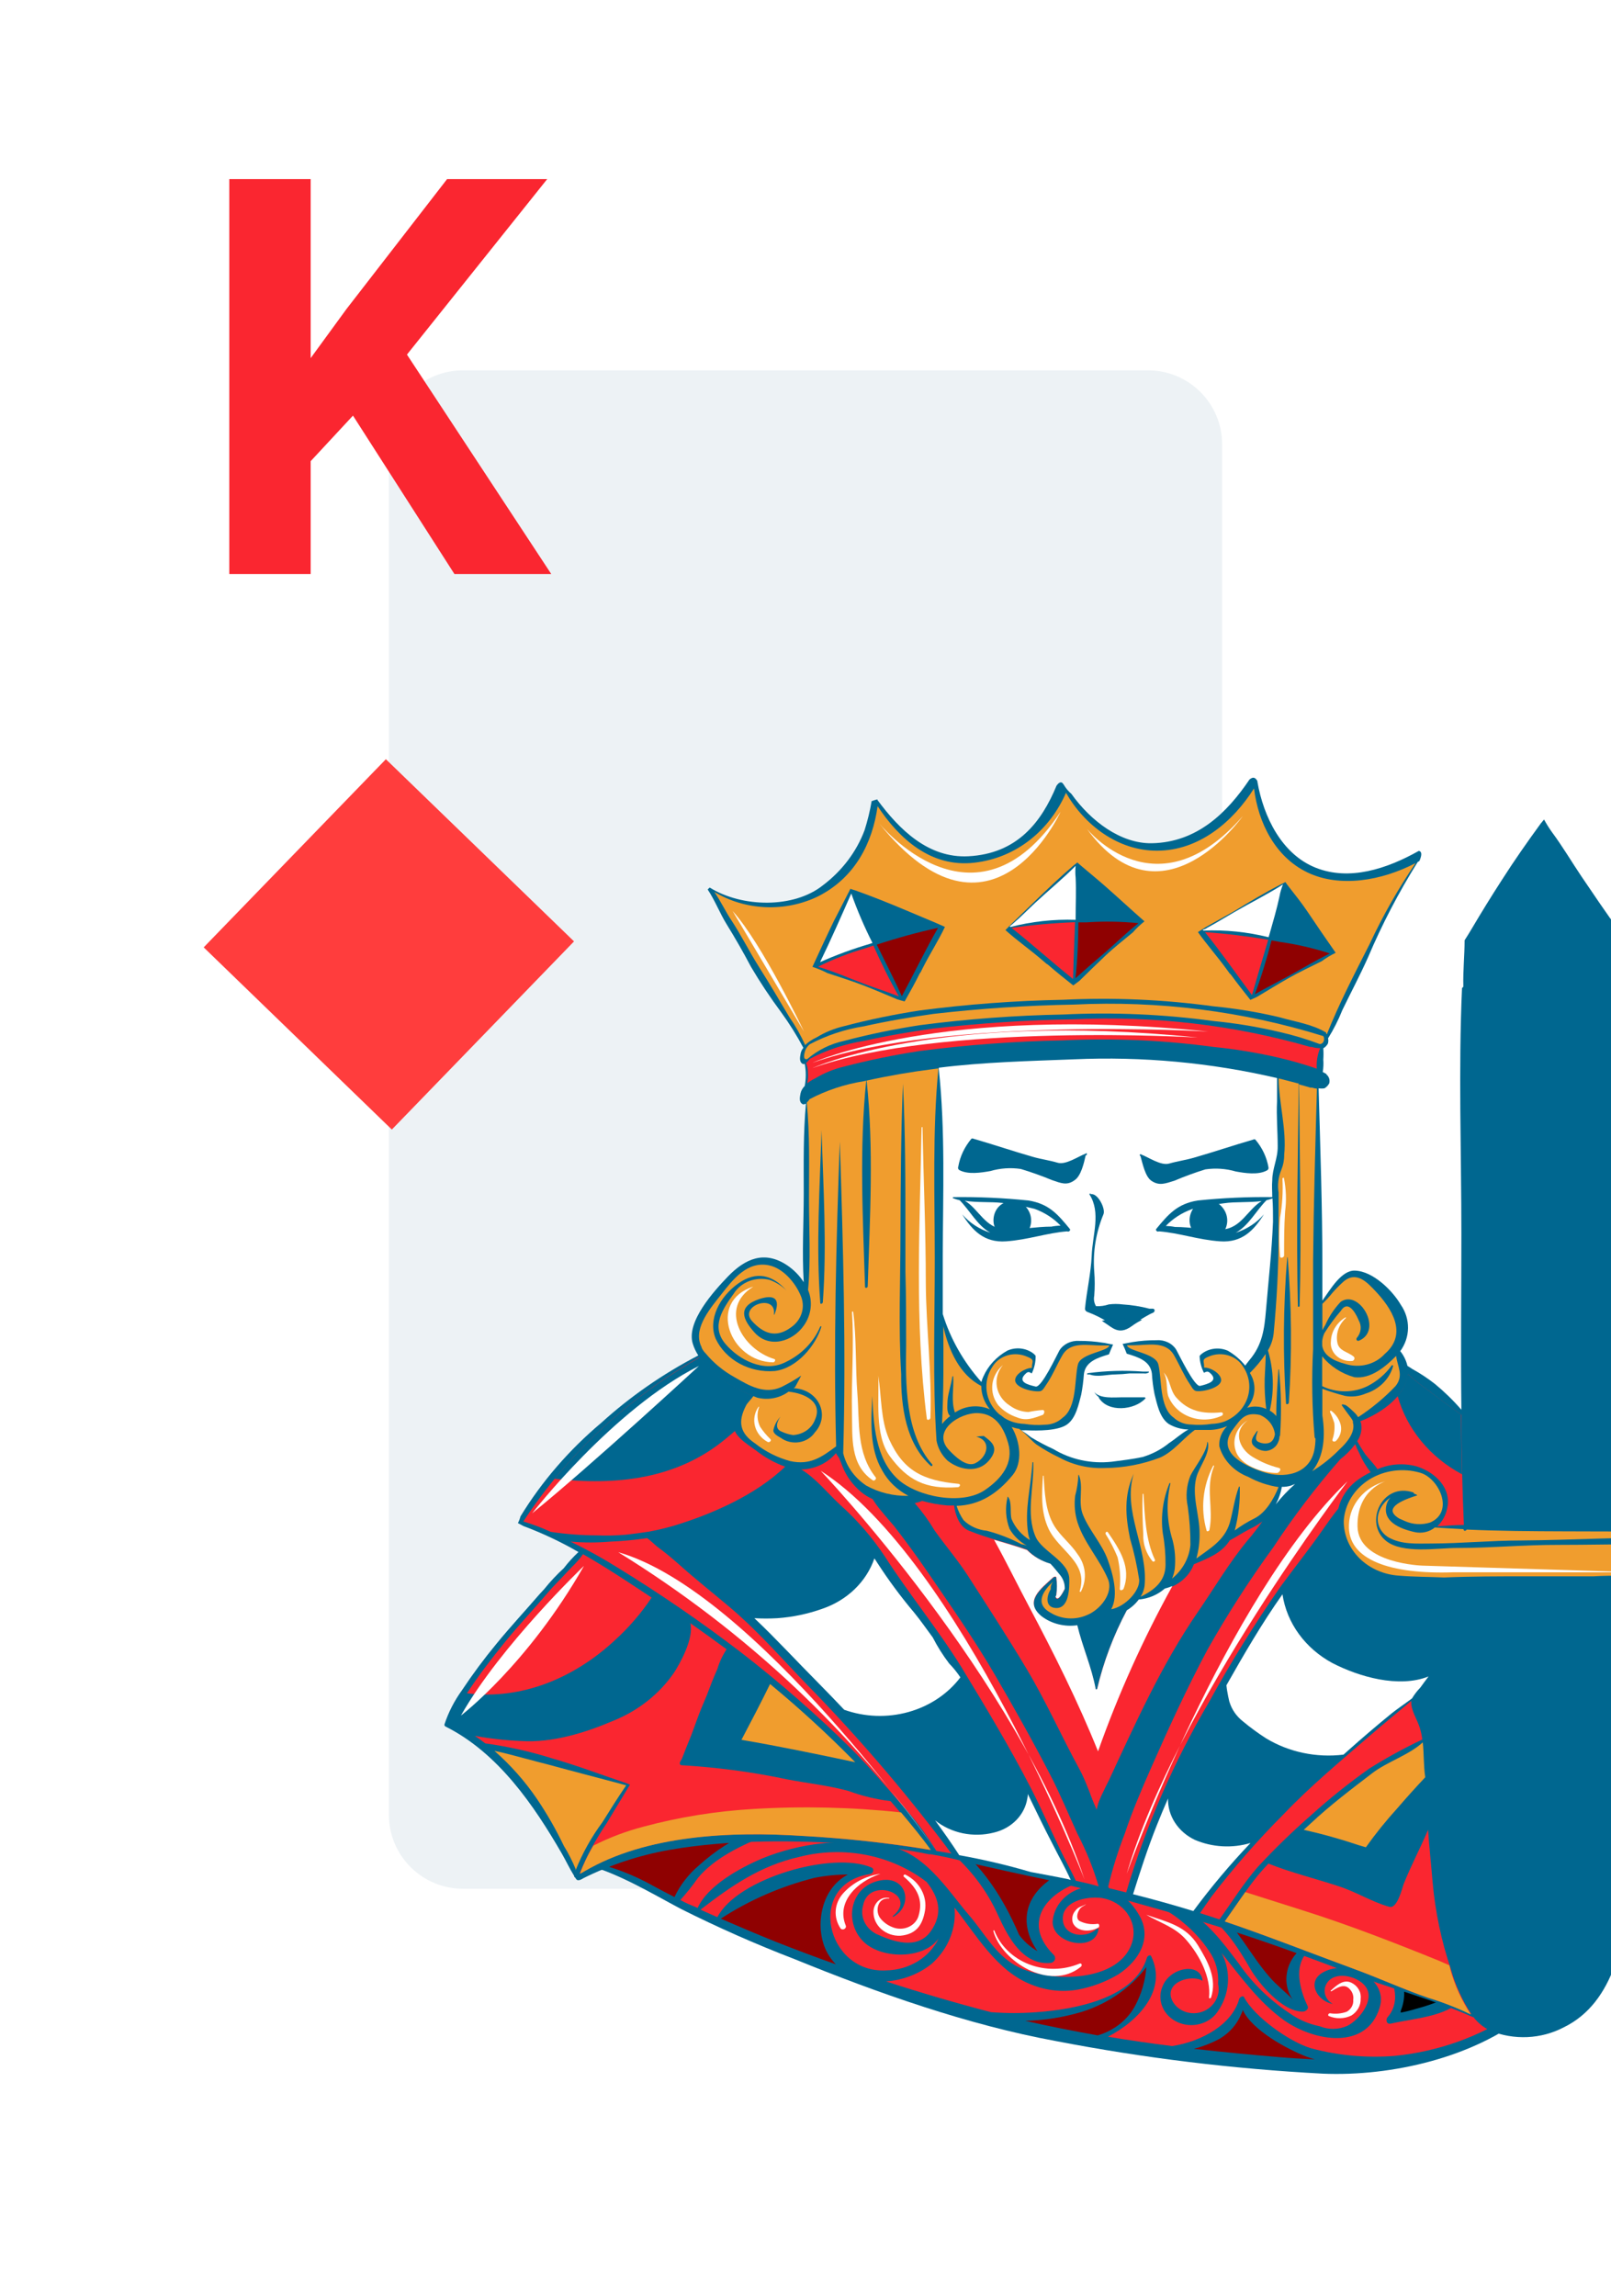 <svg width="87" height="124" viewBox="0 0 87 124" fill="none" xmlns="http://www.w3.org/2000/svg">
<g filter="url(#filter0_d)">
<path d="M1 4C1 1.791 2.791 0 5 0H82C84.209 0 86 1.791 86 4V118C86 120.209 84.209 122 82 122H5C2.791 122 1 120.209 1 118V4Z" fill="white"/>
</g>
<path d="M21 24C21 21.791 22.791 20 25 20H62C64.209 20 66 21.791 66 24V98C66 100.209 64.209 102 62 102H25C22.791 102 21 100.209 21 98V24Z" fill="#EDF2F5"/>
<path d="M19.062 22.445L16.777 24.906V31H12.383V9.672H16.777V19.34L18.711 16.689L24.145 9.672H29.551L21.977 19.149L29.77 31H24.541L19.062 22.445Z" fill="#FA2630"/>
<g clip-path="url(#clip0)">
<path d="M74.055 104.897C73.813 104.755 73.551 104.644 73.277 104.565C72.479 104.234 71.681 103.902 70.864 103.585C66.073 101.692 61.127 100.146 56.072 98.962C51.547 97.918 47.207 97.291 42.524 97.65C39.959 97.805 37.419 98.199 34.942 98.826C33.742 99.208 32.622 99.776 31.632 100.506H31.562C31.555 100.597 31.555 100.688 31.562 100.778L31.706 100.706C33.525 101.242 35.076 102.186 36.756 103.081C38.758 104.086 40.815 104.995 42.92 105.805C47.38 107.621 52.251 109.351 57.033 110.227C61.779 111.143 66.592 111.73 71.434 111.985C75.185 112.143 79.575 111.099 82.45 108.806C82.608 108.561 82.752 108.311 82.891 108.057C79.749 107.317 76.929 106.109 74.055 104.897Z" fill="#006790"/>
<path d="M78.436 107.739C77.824 108.051 77.176 108.298 76.503 108.475C76.222 108.564 75.933 108.635 75.641 108.688C75.641 108.643 75.641 108.584 75.676 108.511C75.81 108.155 75.858 107.776 75.816 107.401C75.774 107.026 75.643 106.664 75.433 106.341C76.409 106.822 77.415 107.317 78.436 107.739Z" fill="black"/>
<path d="M58.593 100.193C63.053 101.464 67.32 102.894 71.636 104.547C71.092 104.693 70.594 104.956 70.184 105.314C69.781 105.678 69.532 106.161 69.48 106.677C69.441 107.031 69.501 107.389 69.654 107.716C69.696 107.806 69.749 107.892 69.812 107.971C69.396 107.557 68.945 107.212 68.549 106.754C67.503 105.546 66.883 104.184 65.645 103.089C64.654 102.227 63.39 101.986 62.092 101.936C61.675 100.715 58.013 100.778 57.221 101.196C55.308 102.209 54.981 103.857 56.026 105.369C55.632 105.143 55.294 104.842 55.035 104.488C54.108 102.318 52.8 100.32 50.674 98.962C50.166 98.644 49.617 98.385 49.039 98.19C52.283 98.591 55.481 99.261 58.593 100.193Z" fill="#8F0101"/>
<path d="M36.423 102.449C36.037 102.25 35.65 102.05 35.269 101.841C34.235 101.259 33.11 100.824 31.933 100.552C33.3 99.789 34.783 99.217 36.334 98.853C38.529 98.419 40.76 98.151 43.004 98.054C42.205 98.243 41.43 98.506 40.69 98.84C39.603 99.318 38.61 99.957 37.751 100.733C37.183 101.214 36.73 101.799 36.423 102.449Z" fill="#8F0101"/>
<path d="M36.741 102.608C37.084 102.228 37.402 101.83 37.692 101.414C38.609 100.32 40.011 99.68 41.344 99.117C43.074 98.423 44.937 98.049 46.825 98.018L47.127 98.04C47.916 98.151 48.678 98.388 49.377 98.74C50.066 99.055 50.701 99.462 51.26 99.948C52.414 100.925 53.319 102.123 53.911 103.457C54.407 104.52 55.19 106.132 56.716 106.009C56.771 106.005 56.824 105.986 56.868 105.955C56.912 105.924 56.945 105.882 56.963 105.834C56.982 105.786 56.985 105.734 56.971 105.684C56.958 105.635 56.93 105.59 56.889 105.555C54.694 103.344 57.509 101.328 59.892 101.432C60.091 101.442 60.286 101.487 60.467 101.564C59.78 101.506 59.09 101.637 58.485 101.941C58.035 102.054 57.636 102.293 57.342 102.624C57.047 102.955 56.874 103.363 56.845 103.789C56.845 104.992 59.139 105.442 59.322 104.193C59.322 104.139 59.273 104.134 59.233 104.166C58.629 104.715 57.484 104.565 57.4 103.712C57.301 102.699 58.634 102.386 59.501 102.499C59.778 102.545 60.042 102.641 60.277 102.782C60.512 102.924 60.714 103.107 60.87 103.322C61.025 103.537 61.132 103.778 61.183 104.032C61.233 104.285 61.228 104.545 61.166 104.797C60.571 107.113 56.587 107.108 54.863 106.159C53.733 105.532 53.148 104.375 52.36 103.462C51.146 102.054 49.917 99.948 47.747 99.652C45.518 99.27 43.215 99.521 41.146 100.37C39.947 100.878 38.207 101.841 37.677 103.035C37.345 102.899 37.043 102.776 36.741 102.608Z" fill="#FA2630"/>
<path d="M41.898 104.865C40.907 104.465 39.916 104.047 38.925 103.616C40.454 102.618 42.161 101.873 43.97 101.414C44.569 101.293 45.18 101.232 45.793 101.232C44.262 102.018 43.965 104.197 44.693 105.487C44.814 105.701 44.964 105.901 45.139 106.082C44.049 105.694 42.969 105.288 41.898 104.865Z" fill="#8F0101"/>
<path d="M46.978 101.209C47.151 101.182 47.245 100.937 47.067 100.855C44.99 99.947 39.817 101.432 38.742 103.534C38.439 103.398 38.132 103.271 37.83 103.13C39.475 101.863 41.051 100.751 43.202 100.27C44.377 99.973 45.613 99.942 46.804 100.179C47.995 100.416 49.105 100.915 50.04 101.632C50.664 102.413 50.977 103.307 50.253 104.311C49.53 105.314 48.226 104.851 47.354 104.456C47.056 104.312 46.82 104.08 46.685 103.797C46.55 103.514 46.524 103.197 46.611 102.899C46.908 101.309 49.644 102.286 48.226 103.466C48.202 103.466 48.226 103.543 48.226 103.521C49.331 102.953 49.014 101.296 47.567 101.545C45.937 101.827 45.56 103.716 46.576 104.801C47.513 105.809 49.877 105.845 50.689 104.683C50.447 105.187 50.054 105.617 49.554 105.923C49.055 106.228 48.47 106.397 47.87 106.408C44.609 106.604 43.494 101.745 46.978 101.209Z" fill="#FA2630"/>
<path d="M55.362 109.133C56.408 109.106 57.445 108.941 58.439 108.643C59.847 108.196 61.062 107.35 61.908 106.227C61.856 106.956 61.649 107.669 61.299 108.325C61.096 108.7 60.813 109.035 60.466 109.309C60.12 109.582 59.717 109.79 59.282 109.919C57.939 109.678 56.631 109.419 55.362 109.133Z" fill="#8F0101"/>
<path d="M69.144 111.099C67.612 110.972 66.046 110.818 64.471 110.645C64.962 110.517 65.433 110.332 65.873 110.096C66.406 109.776 66.812 109.308 67.033 108.761C67.069 108.692 67.097 108.621 67.117 108.547C67.612 109.642 69.54 110.677 70.556 111.067C70.705 111.122 70.853 111.167 71.007 111.213C70.378 111.185 69.753 111.149 69.144 111.099Z" fill="#8F0101"/>
<path d="M75.313 111.026C73.792 111.147 72.259 111.007 70.794 110.613C69.629 110.259 67.751 108.928 67.186 107.861C67.127 107.739 66.948 107.861 66.924 107.943C66.557 109.305 64.942 110.241 63.301 110.495C62.138 110.35 60.982 110.182 59.833 109.991C61.507 109.128 63.049 107.444 62.166 105.641C62.112 105.532 61.963 105.641 61.944 105.709C61.294 107.898 58.103 108.511 55.997 108.665C55.172 108.728 54.344 108.728 53.519 108.665C51.611 108.17 49.718 107.612 47.845 107.003C48.763 106.94 49.633 106.604 50.323 106.045C50.759 105.655 51.095 105.181 51.307 104.657C51.519 104.133 51.601 103.573 51.547 103.017C52.707 104.465 53.827 106.467 55.724 107.185C56.502 107.5 57.366 107.592 58.202 107.448C58.984 107.301 59.729 107.021 60.397 106.622C61.527 105.877 62.231 104.656 61.527 103.443C61.284 103.006 60.947 102.618 60.536 102.304C60.688 102.319 60.838 102.341 60.987 102.372C62.074 102.626 63.074 103.126 63.896 103.825C64.437 104.267 64.904 104.78 65.284 105.346C65.657 105.877 65.831 106.505 65.779 107.135C65.843 107.397 65.818 107.67 65.708 107.919C65.599 108.168 65.409 108.381 65.165 108.529C65.002 108.627 64.817 108.69 64.624 108.713C64.43 108.735 64.234 108.717 64.05 108.659C63.866 108.601 63.698 108.505 63.561 108.379C63.423 108.252 63.319 108.099 63.257 107.929C62.954 107.021 64.352 106.608 64.942 106.971C64.847 105.945 63.172 106.227 62.776 107.285C62.627 107.64 62.628 108.032 62.778 108.387C62.928 108.741 63.217 109.032 63.588 109.202C63.959 109.372 64.386 109.409 64.786 109.306C65.185 109.204 65.529 108.969 65.749 108.647C66.079 108.178 66.272 107.64 66.311 107.084C66.35 106.528 66.234 105.972 65.972 105.468C66.998 106.74 67.954 108.102 69.342 109.101C71.017 110.272 73.802 110.717 74.505 108.424C75.001 106.853 72.781 105.764 71.443 106.517C70.536 107.026 71.141 108.079 71.978 108.22C71.855 108.154 71.751 108.062 71.675 107.952C71.598 107.842 71.552 107.716 71.538 107.586C71.525 107.456 71.546 107.325 71.6 107.204C71.653 107.083 71.737 106.975 71.844 106.89C72.4 106.472 73.46 106.803 73.787 107.344C74.223 108.038 73.41 109.074 72.766 109.401C72.536 109.505 72.283 109.561 72.026 109.566C71.769 109.571 71.514 109.524 71.279 109.428C70.69 109.31 70.136 109.072 69.659 108.733C68.556 108.005 67.617 107.087 66.894 106.032C65.997 104.846 65.209 103.788 63.95 103.057C63.638 102.821 63.307 102.607 62.959 102.417C63.607 102.595 64.228 102.845 64.808 103.162C66.032 103.879 66.854 105.155 67.513 106.308C67.959 107.094 69.273 108.67 70.368 108.633C70.501 108.633 70.69 108.488 70.621 108.347C70.259 107.598 69.897 106.399 70.437 105.623C70.594 105.371 70.814 105.157 71.08 104.999C71.345 104.841 71.648 104.743 71.963 104.715C72.781 105.042 73.604 105.441 74.441 105.859C75.298 106.767 75.7 108.057 74.937 108.933C74.818 109.069 74.872 109.337 75.11 109.283C76.423 108.987 78.039 108.919 78.98 107.988C79.892 108.336 80.85 108.573 81.83 108.692C79.922 109.986 77.673 110.792 75.313 111.026Z" fill="#FA2630"/>
<path d="M47.518 101.196C46.74 101.314 46.036 101.687 45.535 102.245C45.298 102.509 45.157 102.834 45.132 103.175C45.107 103.517 45.2 103.857 45.397 104.147C45.506 104.27 45.734 104.147 45.674 103.988C45.149 102.712 46.284 101.618 47.503 101.209C47.532 101.209 47.532 101.196 47.518 101.196Z" fill="white"/>
<path d="M48.891 101.237C48.826 101.2 48.762 101.305 48.811 101.35C49.52 101.954 49.877 102.585 49.599 103.484C49.558 103.613 49.488 103.732 49.392 103.834C49.297 103.935 49.178 104.017 49.045 104.073C48.912 104.129 48.767 104.158 48.621 104.158C48.475 104.158 48.33 104.13 48.197 104.074C47.946 103.977 47.727 103.82 47.562 103.62C47.245 103.266 47.359 102.458 48.018 102.531C48.018 102.531 48.048 102.503 48.018 102.499C47.523 102.394 47.161 102.83 47.171 103.262C47.17 103.433 47.207 103.603 47.28 103.761C47.353 103.92 47.46 104.062 47.595 104.182C47.73 104.301 47.889 104.394 48.064 104.455C48.239 104.516 48.426 104.544 48.613 104.538C49.5 104.46 49.817 103.938 49.951 103.198C50.018 102.811 49.952 102.414 49.761 102.063C49.572 101.711 49.267 101.423 48.891 101.237Z" fill="white"/>
<path d="M58.291 106.045C57.864 106.223 57.401 106.318 56.931 106.324C56.462 106.329 55.996 106.245 55.564 106.077C55.132 105.909 54.743 105.66 54.422 105.346C54.1 105.033 53.853 104.662 53.697 104.256C53.697 104.22 53.638 104.256 53.642 104.279C54.084 105.923 56.7 107.571 58.37 106.213C58.454 106.145 58.419 105.991 58.291 106.045Z" fill="white"/>
<path d="M59.278 103.892C58.938 103.947 58.587 103.89 58.287 103.734C58.093 103.588 58.183 103.307 58.287 103.13C58.391 102.953 58.559 102.93 58.654 102.831C58.416 102.971 58.237 102.958 58.069 103.189C57.99 103.282 57.937 103.392 57.916 103.508C57.894 103.625 57.904 103.744 57.945 103.856C58.178 104.351 58.936 104.346 59.348 104.074C59.367 104.024 59.382 103.892 59.278 103.892Z" fill="white"/>
<path d="M64.689 105.046C64.03 103.988 63.029 103.798 61.899 103.403C62.672 103.857 63.465 104.07 64.064 104.765C64.793 105.605 65.407 106.794 65.293 107.875C65.293 107.948 65.387 107.916 65.402 107.875C65.729 106.862 65.249 105.954 64.689 105.046Z" fill="white"/>
<path d="M72.985 107.076C72.544 106.858 72.147 107.244 71.87 107.498C71.84 107.498 71.87 107.553 71.904 107.535C72.212 107.348 72.598 107.081 72.896 107.426C72.969 107.504 73.023 107.595 73.055 107.694C73.086 107.792 73.095 107.896 73.079 107.998C73.092 108.125 73.065 108.252 73.003 108.366C72.941 108.48 72.846 108.576 72.727 108.642C72.44 108.744 72.128 108.773 71.825 108.724C71.746 108.724 71.681 108.838 71.765 108.874C71.957 108.957 72.168 108.997 72.379 108.991C72.591 108.986 72.799 108.935 72.985 108.842C73.144 108.741 73.273 108.605 73.36 108.446C73.446 108.288 73.488 108.111 73.481 107.934C73.501 107.762 73.464 107.589 73.376 107.436C73.287 107.283 73.151 107.158 72.985 107.076Z" fill="white"/>
<path d="M89.287 85.345C89.395 85.843 89.677 86.296 90.09 86.634C90.503 86.973 91.024 87.18 91.576 87.225C93.678 87.429 95.704 85.676 94.763 83.715C94.015 82.157 91.621 81.899 89.887 82.262C89.119 82.235 88.351 82.23 87.582 82.226C87.786 77.14 87.692 72.023 87.686 66.933C87.686 61.775 87.989 55.981 87.602 50.832C87.553 50.451 87.563 50.646 87.429 50.251C86.73 49.293 86.066 48.307 85.402 47.327C84.867 46.532 84.376 45.697 83.802 44.925C83.648 44.71 83.51 44.487 83.385 44.257L83.207 44.471C82.478 45.47 81.77 46.482 81.106 47.522C80.536 48.403 79.991 49.288 79.46 50.187C79.347 50.378 79.223 50.578 79.094 50.778C79.094 51.599 79.005 52.417 79.025 53.239C79.028 53.262 79.023 53.285 79.01 53.306C78.998 53.326 78.978 53.343 78.955 53.352C78.757 57.766 78.92 62.22 78.92 66.629C78.92 69.807 78.881 72.986 78.92 76.132C78.489 75.634 78.013 75.169 77.498 74.743C77.113 74.442 76.702 74.17 76.269 73.93C76.18 73.876 76.096 73.812 76.007 73.762C75.941 73.475 75.809 73.204 75.62 72.967C75.888 72.597 76.033 72.164 76.038 71.721C76.043 71.277 75.909 70.841 75.65 70.466C75.219 69.721 74.163 68.649 73.172 68.618C72.444 68.59 71.844 69.635 71.413 70.239C71.413 69.607 71.413 68.981 71.413 68.354C71.413 65.176 71.299 61.966 71.21 58.773C71.315 58.789 71.422 58.789 71.527 58.773C71.639 58.706 71.728 58.612 71.785 58.501C71.805 58.422 71.805 58.34 71.785 58.261C71.762 58.173 71.712 58.094 71.641 58.033C71.637 58.016 71.626 58 71.611 57.988L71.433 57.893C71.47 57.67 71.48 57.445 71.463 57.221C71.477 57.018 71.477 56.815 71.463 56.612C71.576 56.547 71.665 56.452 71.72 56.34C71.72 56.34 71.72 56.34 71.72 56.317C71.74 56.238 71.74 56.156 71.72 56.076C72.024 55.587 72.282 55.075 72.493 54.546C72.954 53.593 73.45 52.662 73.881 51.695C74.633 49.921 75.529 48.202 76.562 46.55L76.651 46.5C76.745 46.287 76.839 45.996 76.621 45.951C74.887 46.927 72.87 47.586 71.051 46.859C69.233 46.133 68.237 44.135 67.904 42.214C67.904 42.214 67.904 42.214 67.904 42.178C67.904 42.141 67.904 42.178 67.904 42.178C67.781 41.964 67.657 41.951 67.478 42.096C66.274 43.88 64.654 45.488 62.211 45.538C60.526 45.57 58.905 44.339 57.86 42.873C57.73 42.761 57.617 42.634 57.523 42.496C57.484 42.43 57.441 42.366 57.394 42.305C57.265 42.16 57.121 42.341 57.057 42.428C56.244 44.398 54.936 46.105 52.29 46.242C50.139 46.35 48.573 44.811 47.384 43.199C47.386 43.189 47.386 43.178 47.384 43.168C47.278 43.194 47.174 43.226 47.072 43.263C46.981 43.794 46.854 44.318 46.69 44.834C46.255 45.997 45.476 47.027 44.441 47.808C42.875 49.061 40.085 49.02 38.326 47.931L38.217 48.035C38.608 48.621 38.881 49.334 39.242 49.915C39.708 50.669 40.144 51.431 40.556 52.212C41.049 53.048 41.588 53.86 42.171 54.646C42.623 55.266 43.029 55.914 43.385 56.585C43.313 56.672 43.264 56.773 43.241 56.88C43.207 57.075 43.142 57.334 43.345 57.452C43.363 57.461 43.383 57.466 43.402 57.466C43.422 57.466 43.442 57.461 43.459 57.452C43.534 57.847 43.534 58.251 43.459 58.646C43.343 58.758 43.264 58.899 43.231 59.05C43.197 59.246 43.132 59.505 43.336 59.623C43.395 59.663 43.459 59.623 43.524 59.6C43.375 61.207 43.405 62.833 43.405 64.445C43.405 66.057 43.306 67.655 43.405 69.244C43.179 68.89 42.877 68.581 42.518 68.336C41.279 67.505 40.238 67.977 39.312 68.935C38.544 69.734 37.042 71.392 37.414 72.568C37.482 72.789 37.582 73.002 37.711 73.199C35.8 74.193 34.04 75.414 32.478 76.831C30.738 78.294 29.262 80.002 28.108 81.89C28.077 82.015 28.03 82.137 27.969 82.253L28.266 82.412C29.3 82.8 30.294 83.269 31.239 83.815C30.95 84.085 30.684 84.377 30.447 84.687C30.063 85.04 29.708 85.42 29.386 85.822L29.143 86.085C28.36 86.993 27.552 87.86 26.804 88.778C26.141 89.581 25.522 90.414 24.951 91.275C24.539 91.844 24.22 92.465 24.004 93.118C23.997 93.142 23.999 93.167 24.01 93.19C24.021 93.212 24.04 93.23 24.064 93.241C26.918 94.671 28.846 97.518 30.337 100.093C30.565 100.488 30.764 100.919 31.006 101.305C31.004 101.325 31.009 101.344 31.02 101.361C31.03 101.378 31.047 101.392 31.066 101.4C31.08 101.428 31.096 101.453 31.115 101.478C31.21 101.618 31.428 101.478 31.502 101.432C32.955 100.707 34.521 100.191 36.145 99.902C39.446 99.325 43.018 99.371 46.358 99.602C47.64 99.703 48.913 99.882 50.169 100.138H50.268C50.909 100.246 51.542 100.385 52.166 100.556C53.261 100.801 54.361 101.055 55.461 101.287C56.056 101.414 56.656 101.528 57.24 101.691L58.816 102.081C59.084 102.145 59.342 102.236 59.609 102.295C59.659 102.295 60.189 102.431 60.189 102.449C60.362 102.499 60.541 102.558 60.719 102.595C60.898 102.631 60.967 102.658 61.091 102.69C62.23 103.012 63.375 103.33 64.515 103.662L65.422 103.929C67.9 104.688 70.308 105.56 72.691 106.477C74.936 107.344 77.359 107.952 79.535 108.929C79.54 108.932 79.546 108.934 79.552 108.934C79.558 108.934 79.564 108.932 79.57 108.929C79.804 109.236 80.115 109.488 80.476 109.664C81.106 109.923 81.793 110.041 82.482 110.011C83.171 109.98 83.842 109.801 84.441 109.487C87.251 108.125 87.726 104.583 88.068 102.027C88.187 101.081 88.24 100.128 88.227 99.175C88.644 97.969 89.248 96.824 90.02 95.775C91.111 94.043 92.487 92.477 94.099 91.13C94.193 91.057 94.257 90.866 94.099 90.821C92.934 90.471 91.79 89.391 91.022 88.551C90.202 87.623 89.582 86.561 89.193 85.422C89.215 85.418 89.235 85.409 89.252 85.395C89.268 85.382 89.28 85.364 89.287 85.345Z" fill="#006790"/>
<path d="M79.129 82.666C79.146 82.662 79.162 82.654 79.175 82.643C79.188 82.632 79.198 82.618 79.203 82.602C80.952 82.68 82.711 82.693 84.466 82.698C86.859 82.698 89.248 82.748 91.631 82.589C91.879 82.622 92.124 82.671 92.365 82.734C93.073 82.92 93.717 83.038 94.079 83.701C94.3 84.075 94.393 84.5 94.347 84.922C94.243 86.634 91.809 87.297 90.457 86.285C89.426 85.513 89.376 84.014 90.878 83.601C91.373 83.465 92.365 84.001 92.657 84.509C92.647 84.629 92.611 84.745 92.551 84.852C92.492 84.959 92.41 85.054 92.31 85.131C91.889 85.245 91.705 85.054 91.765 84.564C91.819 84.518 91.814 84.409 91.72 84.428C91.378 84.491 90.729 84.882 90.987 85.277C91.423 86.026 92.335 85.976 93.038 85.599C93.284 85.437 93.46 85.201 93.535 84.932C93.61 84.663 93.58 84.378 93.45 84.128C92.84 83.097 91.963 83.102 90.774 83.065C87.919 82.975 85.021 83.17 82.161 83.192C80.531 83.192 78.915 83.352 77.285 83.356C76.487 83.356 75.704 83.42 74.991 83.029C74.759 82.89 74.582 82.687 74.485 82.449C74.388 82.212 74.376 81.952 74.451 81.708C74.554 81.371 74.78 81.076 75.09 80.872C74.99 80.98 74.919 81.107 74.882 81.245C74.639 82.153 75.551 82.548 76.398 82.739C76.588 82.781 76.787 82.781 76.977 82.737C77.167 82.694 77.343 82.609 77.488 82.489C77.984 82.525 78.519 82.552 79.034 82.58C79.044 82.661 79.084 82.675 79.129 82.666Z" fill="#F09D2E"/>
<path d="M76.037 74.212C76.395 74.54 76.779 74.844 77.186 75.12C77.746 75.574 78.336 75.987 78.921 76.409C78.921 78.394 78.97 80.373 79.055 82.353C78.559 82.353 78.098 82.398 77.617 82.43C77.902 82.155 78.09 81.809 78.157 81.436C78.39 80.373 77.518 79.51 76.512 79.193C75.81 78.999 75.053 79.052 74.391 79.343C74.208 79.066 73.945 78.811 73.742 78.552C73.58 78.318 73.431 78.075 73.296 77.826C73.481 77.555 73.557 77.234 73.509 76.918C73.509 76.859 73.48 76.804 73.46 76.75C74.659 76.3 75.938 75.329 76.037 74.212Z" fill="#FA2630"/>
<path d="M78.956 79.619C78.929 78.547 78.913 77.473 78.906 76.395C78.321 75.973 77.731 75.551 77.172 75.106C76.764 74.829 76.38 74.526 76.022 74.198C75.974 74.635 75.784 75.049 75.477 75.387C75.721 76.269 76.154 77.097 76.751 77.824C77.348 78.551 78.098 79.161 78.956 79.619Z" fill="#006790"/>
<path d="M71.953 69.821C72.135 69.612 72.33 69.413 72.537 69.226C73.256 68.59 73.866 69.299 74.237 69.68C75.159 70.647 76.051 72.027 74.777 73.122C74.527 73.397 74.192 73.596 73.816 73.692C73.44 73.788 73.041 73.778 72.671 73.662C71.987 73.49 71.472 73.181 71.403 72.663V72.422C71.42 72.279 71.458 72.139 71.517 72.005C71.779 71.58 72.078 71.175 72.409 70.792C72.86 70.075 73.32 71.169 73.37 71.292C73.457 71.441 73.495 71.61 73.479 71.778C73.463 71.947 73.394 72.108 73.281 72.241C73.207 72.323 73.281 72.45 73.395 72.4C74.713 71.837 73.395 69.607 72.404 70.302C72.054 70.672 71.775 71.092 71.576 71.546C71.527 71.623 71.467 71.728 71.413 71.837C71.413 71.383 71.413 70.888 71.413 70.411C71.607 70.225 71.787 70.028 71.953 69.821Z" fill="#F09D2E"/>
<path d="M71.412 76.441C71.412 75.964 71.412 75.483 71.412 75.001C71.812 75.149 72.221 75.276 72.636 75.383C73.011 75.452 73.4 75.409 73.746 75.26C74.11 75.146 74.437 74.95 74.697 74.689C74.956 74.429 75.141 74.113 75.233 73.771C75.233 73.725 75.178 73.707 75.153 73.744C74.823 74.205 74.376 74.587 73.85 74.856C73.474 75.041 73.053 75.137 72.626 75.137C72.199 75.137 71.779 75.041 71.402 74.856C71.402 74.316 71.402 73.78 71.402 73.244C71.834 73.782 72.444 74.179 73.141 74.375C74.028 74.484 74.831 73.798 75.396 73.226C75.471 73.807 75.822 74.289 75.362 74.856C74.763 75.485 74.086 76.047 73.345 76.532C73.308 76.475 73.269 76.421 73.226 76.368C73.161 76.296 72.701 75.841 72.606 75.864L72.517 75.841C72.509 75.84 72.5 75.84 72.492 75.843C72.484 75.845 72.477 75.85 72.472 75.856C72.466 75.862 72.463 75.87 72.463 75.878C72.462 75.886 72.463 75.894 72.468 75.9C72.626 76.127 72.795 76.355 72.963 76.577C73.01 76.638 73.047 76.706 73.072 76.777C73.063 76.789 73.058 76.803 73.058 76.818C73.058 76.832 73.063 76.847 73.072 76.859C73.191 77.376 72.705 77.939 72.349 78.262C71.91 78.714 71.41 79.114 70.862 79.451C71.521 78.638 71.576 77.512 71.412 76.441Z" fill="#F09D2E"/>
<path d="M59.229 97.723C58.902 97.005 58.669 96.233 58.292 95.539C57.301 93.722 56.503 91.906 55.443 90.131C54.382 88.355 53.337 86.757 52.252 85.068C51.706 84.228 51.052 83.465 50.472 82.653C50.163 82.133 49.805 81.639 49.402 81.177C49.538 81.148 49.671 81.107 49.799 81.054C50.238 81.178 50.689 81.26 51.147 81.299C51.272 81.306 51.398 81.306 51.523 81.299C51.587 81.817 51.825 82.466 52.326 82.662C53.317 83.07 54.432 83.32 55.463 83.683C55.796 84.039 56.227 84.305 56.711 84.455C56.905 84.65 57.063 84.868 57.242 85.077C57.418 85.294 57.508 85.56 57.494 85.831C57.232 86.339 57.063 86.467 56.999 86.24C57.025 86.217 57.041 86.186 57.043 86.153C57.083 85.841 57.083 85.526 57.043 85.213C57.043 85.127 56.91 85.159 56.865 85.213C56.216 85.813 55.274 86.507 56.251 87.316C56.516 87.514 56.824 87.659 57.154 87.741C57.484 87.823 57.83 87.841 58.168 87.792C58.456 88.946 58.956 90.063 59.159 91.225C59.159 91.27 59.234 91.225 59.244 91.225C59.589 89.758 60.127 88.334 60.844 86.984C61.099 86.831 61.318 86.634 61.488 86.403C62.015 86.357 62.509 86.149 62.891 85.813C63.255 85.728 63.59 85.562 63.866 85.329C64.141 85.096 64.35 84.803 64.472 84.478C65.255 84.142 65.958 83.892 66.414 83.184C66.776 82.993 67.113 82.766 67.475 82.58C67.722 82.464 67.956 82.325 68.173 82.167C67.916 82.507 67.678 82.843 67.4 83.156C66.379 84.387 65.577 85.763 64.68 87.066C62.722 89.917 61.325 93.05 59.883 96.147C59.759 96.392 59.154 97.559 59.229 97.723Z" fill="#FA2630"/>
<path d="M63.312 85.653C63.178 85.708 63.041 85.753 62.9 85.79C62.519 86.126 62.025 86.334 61.498 86.38C61.327 86.611 61.108 86.808 60.854 86.961C60.136 88.311 59.599 89.735 59.253 91.202C59.253 91.229 59.174 91.261 59.169 91.202C58.956 90.04 58.455 88.932 58.178 87.769C57.838 87.818 57.492 87.8 57.16 87.717C56.829 87.634 56.52 87.488 56.255 87.288C55.264 86.48 56.22 85.785 56.87 85.186C56.914 85.145 57.028 85.113 57.048 85.186C57.088 85.498 57.088 85.813 57.048 86.126C57.046 86.159 57.03 86.19 57.003 86.212C57.078 86.439 57.246 86.312 57.499 85.803C57.511 85.54 57.425 85.281 57.256 85.068C57.078 84.859 56.919 84.641 56.726 84.446C56.24 84.307 55.803 84.051 55.462 83.706C54.882 83.501 54.283 83.329 53.683 83.152C54.342 84.346 54.937 85.567 55.556 86.73C56.904 89.268 58.217 91.892 59.298 94.58C60.382 91.514 61.724 88.53 63.312 85.653Z" fill="white"/>
<path d="M59.311 95.743C59.167 96.133 59.033 96.524 58.894 96.919C58.998 97.191 59.108 97.459 59.227 97.723C59.297 97.34 59.436 96.97 59.638 96.628C59.529 96.329 59.42 96.034 59.311 95.743Z" fill="#FA2630"/>
<path d="M58.296 87.765C58.638 87.723 58.972 87.635 59.287 87.506C59.475 87.432 59.644 87.322 59.783 87.184C60.059 87.244 60.35 87.213 60.605 87.098C59.89 87.951 59.44 88.966 59.302 90.035C59.302 90.294 59.267 91.479 59.243 90.571C59.221 90.255 59.176 89.942 59.109 89.631C59.009 88.957 58.73 88.317 58.296 87.765Z" fill="#006790"/>
<path d="M67.755 81.994C67.374 82.181 67.014 82.402 66.68 82.652C66.886 81.88 66.978 81.086 66.952 80.291C66.952 80.264 66.913 80.291 66.908 80.291C66.67 80.918 66.591 81.603 66.412 82.243C66.12 83.192 65.362 83.606 64.608 84.164C64.732 83.719 64.791 83.261 64.782 82.802C64.782 81.799 64.346 80.777 64.608 79.782C64.752 79.219 65.386 78.457 65.223 77.875H65.193C65.193 78.393 64.509 79.238 64.286 79.692C64.074 80.225 64.025 80.801 64.142 81.358C64.24 82.046 64.288 82.739 64.286 83.433C64.224 84.133 63.869 84.784 63.295 85.249C63.366 85.084 63.414 84.912 63.439 84.736C63.495 84.215 63.457 83.689 63.325 83.179C63.013 82.181 62.972 81.129 63.206 80.114C63.206 80.078 63.161 80.078 63.151 80.114C62.801 80.97 62.679 81.89 62.795 82.797C62.899 83.36 62.948 83.93 62.943 84.5C62.943 85.376 62.359 85.862 61.595 86.23C61.706 86.055 61.779 85.863 61.809 85.662C62.022 83.619 60.599 81.617 61.224 79.587C60.689 80.777 60.778 81.858 61.026 83.088C61.242 83.821 61.407 84.565 61.521 85.317C61.561 85.899 60.788 86.761 60.01 86.907C60.431 86.126 60.079 84.941 59.821 84.232C59.514 83.379 58.83 82.657 58.488 81.817C58.191 81.108 58.538 80.309 58.26 79.646H58.236C58.221 80.029 58.163 80.409 58.062 80.781C58.002 81.269 58.047 81.763 58.196 82.234C58.553 83.324 59.385 84.219 59.831 85.267C60.158 86.035 59.4 86.943 58.701 87.22C58.387 87.359 58.038 87.42 57.69 87.396C57.342 87.372 57.007 87.264 56.719 87.084C55.857 86.602 56.338 85.899 56.883 85.404C56.78 85.523 56.731 85.674 56.744 85.826C56.526 86.157 56.412 86.802 57.012 86.838C57.76 86.884 57.75 85.694 57.745 85.286C57.745 84.309 56.258 83.787 55.922 82.979C55.386 81.735 55.857 80.255 55.798 78.974C55.798 78.942 55.753 78.974 55.753 78.974C55.684 80.296 55.312 81.508 55.53 82.847C55.551 82.957 55.581 83.064 55.619 83.17C55.168 82.895 54.821 82.498 54.628 82.035C54.529 81.694 54.663 81.126 54.435 80.831H54.41C54.412 80.84 54.412 80.85 54.41 80.859C54.274 81.424 54.312 82.014 54.519 82.561C54.734 82.936 55.056 83.25 55.451 83.469C55.358 83.431 55.259 83.406 55.158 83.392C54.57 83.081 53.943 82.837 53.29 82.666C52.81 82.621 52.364 82.418 52.036 82.094C51.871 81.854 51.744 81.594 51.66 81.322C52.943 81.281 53.89 80.632 54.688 79.66C55.233 78.997 55.104 77.844 54.633 77.063C54.763 77.108 54.897 77.142 55.034 77.162C55.366 77.376 55.669 77.78 55.971 78.007C56.361 78.271 56.774 78.507 57.205 78.711C57.952 79.12 58.814 79.318 59.683 79.278C60.705 79.268 61.715 79.075 62.656 78.711C63.364 78.402 63.9 77.676 64.524 77.222C64.816 77.222 65.104 77.222 65.347 77.222C65.668 77.21 65.983 77.139 66.273 77.013C66.126 77.159 66.012 77.33 65.938 77.517C65.865 77.705 65.834 77.904 65.847 78.102C65.95 78.47 66.144 78.811 66.415 79.097C66.686 79.384 67.026 79.609 67.408 79.755C67.911 80.034 68.468 80.222 69.048 80.309C68.791 80.936 68.365 81.685 67.755 81.994Z" fill="#F09D2E"/>
<path d="M51.477 74.334C51.477 74.307 51.432 74.334 51.432 74.334C51.368 74.788 51.204 75.201 51.169 75.651C51.169 75.891 51.1 76.287 51.313 76.473C51.148 76.599 51.001 76.742 50.872 76.9C50.961 75.147 50.956 73.385 50.941 71.628C51.224 72.881 51.804 74.239 52.993 74.847C52.994 75.303 53.158 75.746 53.459 76.109C53.173 75.985 52.858 75.93 52.542 75.951C52.227 75.972 51.923 76.067 51.66 76.228C51.625 76.228 51.601 76.268 51.571 76.287C51.348 75.637 51.521 75.002 51.477 74.334Z" fill="#F09D2E"/>
<path d="M53.613 73.78C53.792 73.497 54.082 73.286 54.424 73.19C54.766 73.094 55.134 73.12 55.456 73.263C55.887 73.421 55.748 73.526 55.729 73.776C55.732 73.807 55.732 73.839 55.729 73.871C55.392 73.871 54.817 74.198 54.822 74.538C54.822 74.956 55.813 75.192 56.18 75.129C56.323 75.101 56.427 74.879 56.502 74.775C56.824 74.32 57.081 73.685 57.374 73.185C57.825 72.404 58.796 72.681 59.549 72.659C59.639 72.659 59.777 72.659 59.906 72.659C59.847 72.99 58.365 73.076 58.211 73.689C58.018 74.466 58.172 76.014 57.384 76.564C57.261 76.681 57.113 76.775 56.95 76.84C56.786 76.905 56.61 76.939 56.432 76.94C56.062 76.971 55.688 76.956 55.322 76.895C55.085 76.889 54.85 76.846 54.629 76.768C54.489 76.716 54.356 76.651 54.232 76.573C54.142 76.498 54.048 76.428 53.95 76.364C53.58 76.033 53.346 75.596 53.284 75.126C53.223 74.656 53.339 74.181 53.613 73.78Z" fill="#F09D2E"/>
<path d="M65.026 73.857C65.028 73.826 65.028 73.794 65.026 73.762C65.026 73.512 64.867 73.408 65.303 73.249C65.624 73.115 65.987 73.096 66.322 73.194C66.657 73.292 66.941 73.501 67.117 73.78C67.291 74.031 67.403 74.312 67.447 74.606C67.491 74.9 67.465 75.199 67.371 75.483C67.277 75.767 67.117 76.028 66.902 76.25C66.687 76.472 66.422 76.649 66.126 76.768C65.906 76.846 65.673 76.889 65.437 76.895C65.074 76.952 64.704 76.964 64.337 76.931C64.158 76.93 63.981 76.896 63.817 76.832C63.653 76.767 63.504 76.673 63.38 76.555C62.598 76.005 62.751 74.457 62.553 73.68C62.399 73.067 60.923 72.981 60.863 72.65C60.992 72.65 61.126 72.65 61.22 72.65C61.968 72.65 62.94 72.395 63.395 73.176C63.683 73.676 63.941 74.289 64.267 74.766C64.337 74.87 64.441 75.093 64.59 75.12C64.942 75.183 65.942 74.947 65.947 74.529C65.938 74.171 65.358 73.835 65.026 73.857Z" fill="#F09D2E"/>
<path d="M67.613 74.361C67.573 74.284 67.539 74.212 67.499 74.143C67.818 73.826 68.103 73.483 68.352 73.117C68.352 73.571 68.312 74.025 68.297 74.479C68.285 75.018 68.314 75.556 68.381 76.091C68.223 76.016 68.049 75.972 67.871 75.961C67.692 75.95 67.513 75.973 67.345 76.028C67.547 75.797 67.679 75.521 67.726 75.228C67.773 74.935 67.734 74.636 67.613 74.361Z" fill="#F09D2E"/>
<path d="M69.223 80.296C69.392 80.3 69.56 80.277 69.719 80.228C69.799 80.2 69.868 80.168 69.942 80.137C69.56 80.477 69.21 80.846 68.896 81.239C69.058 80.942 69.169 80.624 69.223 80.296Z" fill="white"/>
<path d="M68.192 79.487C67.116 79.115 65.63 78.393 66.621 77.14C66.992 76.663 67.22 76.232 68.043 76.413C68.265 76.509 68.456 76.655 68.597 76.838C68.739 77.021 68.826 77.235 68.851 77.458C68.811 77.676 68.722 77.88 68.479 77.939C68.311 77.971 68.137 77.951 67.984 77.88C67.711 77.776 67.87 77.481 67.919 77.294C67.919 77.267 67.889 77.267 67.874 77.294C67.746 77.499 67.498 77.748 67.651 78.016C67.733 78.121 67.841 78.207 67.966 78.266C68.091 78.326 68.229 78.357 68.37 78.357C68.521 78.342 68.664 78.287 68.782 78.199C68.9 78.111 68.987 77.994 69.034 77.862C69.075 77.771 69.097 77.674 69.099 77.576C69.113 77.562 69.123 77.545 69.128 77.526C69.21 76.335 69.19 75.14 69.069 73.952C69.069 73.952 69.044 73.952 69.039 73.952C68.99 74.779 68.915 75.632 68.925 76.477C68.829 76.358 68.71 76.257 68.573 76.177C68.82 75.102 68.787 73.988 68.474 72.926C68.64 72.645 68.745 72.336 68.781 72.018C68.95 70.234 69.049 68.467 69.049 66.674C69.049 65.911 69.049 65.148 69.049 64.404C68.982 63.987 69.033 63.562 69.198 63.169C69.303 62.912 69.355 62.639 69.351 62.365C69.49 61.003 69.069 59.604 69.049 58.237L70.139 58.519C70.09 62.538 70 66.524 70.09 70.538C70.09 70.597 70.179 70.57 70.184 70.538C70.293 66.538 70.184 62.56 70.154 58.565C70.357 58.619 70.565 58.673 70.769 58.737C70.798 58.731 70.828 58.731 70.858 58.737C70.943 58.764 71.031 58.782 71.12 58.791C71.031 61.897 70.942 64.994 70.912 68.1C70.912 69.686 70.912 71.272 70.912 72.858C70.829 74.438 70.856 76.022 70.992 77.599C70.995 77.633 71.012 77.666 71.041 77.689C71.04 77.91 71.017 78.131 70.972 78.348C70.694 79.619 69.336 79.878 68.192 79.487Z" fill="#F09D2E"/>
<path d="M42.637 54.941C42.097 54.032 41.562 53.124 41.007 52.248C40.452 51.372 40.055 50.55 39.52 49.733C39.208 49.279 38.925 48.666 38.574 48.166C39.4 48.664 40.357 48.949 41.346 48.991C42.334 49.032 43.316 48.829 44.188 48.402C46.195 47.381 47.122 45.501 47.394 43.535C48.559 45.297 50.273 46.858 52.612 46.59C54.951 46.323 56.715 44.774 57.568 42.813C58.559 44.552 60.377 45.946 62.479 45.941C64.753 45.941 66.587 44.375 67.722 42.577C67.949 44.434 68.871 46.286 70.611 47.117C72.35 47.948 74.605 47.571 76.448 46.609C75.503 48.004 74.674 49.462 73.97 50.972C73.158 52.575 72.315 54.196 71.656 55.853L71.616 55.812C71.621 55.796 71.621 55.779 71.616 55.763C70.873 55.308 69.936 55.181 69.099 54.936C67.931 54.659 66.741 54.462 65.541 54.346C62.85 53.978 60.126 53.86 57.409 53.992C54.822 54.041 52.24 54.233 49.679 54.568C48.296 54.779 46.928 55.062 45.581 55.417C45.051 55.541 44.548 55.747 44.094 56.026C43.982 56.074 43.875 56.134 43.777 56.203C43.669 56.27 43.571 56.35 43.484 56.439C43.249 55.918 42.966 55.417 42.637 54.941Z" fill="#F09D2E"/>
<path d="M43.504 56.685C43.556 56.577 43.63 56.48 43.722 56.399C44.632 55.915 45.629 55.584 46.666 55.422C47.899 55.145 49.143 54.937 50.402 54.755C52.924 54.465 55.462 54.296 58.004 54.251C62.569 54.029 67.138 54.607 71.467 55.954C71.493 56.003 71.506 56.056 71.506 56.11C71.506 56.164 71.493 56.218 71.467 56.267C71.449 56.3 71.422 56.329 71.388 56.35C71.354 56.37 71.315 56.383 71.274 56.385C70.568 56.117 69.841 55.899 69.099 55.731C67.93 55.454 66.741 55.257 65.541 55.141C62.85 54.773 60.126 54.655 57.409 54.787C54.822 54.836 52.24 55.028 49.678 55.363C48.296 55.574 46.927 55.857 45.58 56.212C44.837 56.374 44.154 56.713 43.598 57.193C43.331 57.27 43.43 56.866 43.504 56.685Z" fill="#F09D2E"/>
<path d="M71.111 57.711C70.452 57.484 69.781 57.29 69.099 57.13C67.928 56.855 66.738 56.658 65.536 56.539C62.84 56.172 60.111 56.053 57.389 56.185C54.797 56.234 52.211 56.427 49.644 56.762C48.26 56.974 46.89 57.258 45.541 57.611C45.013 57.739 44.511 57.944 44.054 58.219C43.944 58.271 43.838 58.33 43.737 58.396L43.593 58.501C43.634 58.32 43.648 58.135 43.633 57.952C43.637 57.766 43.603 57.581 43.534 57.407C43.61 57.341 43.675 57.266 43.727 57.184C44.635 56.704 45.628 56.375 46.661 56.212C47.895 55.935 49.139 55.722 50.397 55.545C52.92 55.254 55.457 55.087 57.999 55.045C62.315 54.845 66.636 55.351 70.759 56.539C70.788 56.533 70.819 56.533 70.848 56.539C70.991 56.587 71.143 56.609 71.294 56.603C71.146 56.956 71.084 57.334 71.111 57.711Z" fill="#FA2630"/>
<path d="M43.474 58.869C43.529 58.762 43.605 58.665 43.697 58.583C44.608 58.098 45.607 57.766 46.646 57.602C47.884 57.325 49.123 57.116 50.392 56.939C52.917 56.645 55.458 56.475 58.003 56.431C62.575 56.209 67.151 56.786 71.487 58.133C71.514 58.183 71.528 58.237 71.528 58.292C71.528 58.347 71.514 58.402 71.487 58.451C71.468 58.484 71.441 58.512 71.407 58.533C71.373 58.553 71.334 58.566 71.294 58.569C70.583 58.296 69.849 58.078 69.099 57.915C67.928 57.639 66.737 57.441 65.536 57.325C62.84 56.954 60.111 56.834 57.389 56.966C54.797 57.018 52.211 57.21 49.644 57.543C48.259 57.755 46.889 58.04 45.541 58.397C44.798 58.559 44.114 58.898 43.558 59.377C43.296 59.455 43.405 59.05 43.474 58.869Z" fill="#006790"/>
<path d="M46.8 58.356C47.196 61.988 46.978 65.807 46.859 69.471C46.859 69.548 46.72 69.589 46.715 69.498C46.601 65.825 46.398 62.024 46.78 58.36L46.661 58.387C45.627 58.55 44.632 58.879 43.722 59.359C43.679 59.426 43.628 59.489 43.569 59.545C43.737 61.266 43.688 63.014 43.688 64.74C43.688 66.37 43.792 68.036 43.638 69.662C43.766 69.972 43.813 70.306 43.776 70.636C43.739 70.966 43.619 71.284 43.425 71.564C42.806 72.472 41.532 72.826 40.754 71.968C40.09 71.233 39.818 70.556 41.007 70.152C41.815 69.889 42.176 70.125 41.819 70.997H41.795C41.948 69.811 39.852 70.511 40.62 71.351C41.215 72 41.894 72.3 42.736 71.669C42.992 71.487 43.182 71.237 43.28 70.955C43.378 70.672 43.38 70.368 43.286 70.084C43.048 69.412 42.365 68.504 41.522 68.331C40.353 68.091 39.575 69.108 38.99 69.852C38.405 70.597 37.464 71.669 37.83 72.618C37.83 72.649 37.865 72.686 37.88 72.722C37.895 72.758 37.88 72.722 37.88 72.754C37.932 72.88 38.011 72.996 38.113 73.094C38.538 73.608 39.066 74.042 39.669 74.375C40.452 74.829 41.284 75.324 42.206 74.901C42.573 74.718 42.928 74.513 43.266 74.288C43.177 74.466 43.083 74.643 42.989 74.815L42.934 74.915L42.855 74.97C43.152 74.977 43.441 75.062 43.687 75.214C43.934 75.365 44.129 75.578 44.25 75.826C44.37 76.075 44.412 76.35 44.37 76.619C44.327 76.889 44.202 77.142 44.01 77.349C43.919 77.488 43.796 77.607 43.65 77.699C43.505 77.791 43.34 77.853 43.166 77.882C42.992 77.911 42.813 77.905 42.642 77.866C42.47 77.826 42.31 77.754 42.171 77.653C42.008 77.558 41.71 77.408 41.775 77.199C41.831 76.943 41.959 76.705 42.147 76.509C41.973 76.74 41.805 77.167 42.221 77.317C42.412 77.407 42.618 77.469 42.83 77.499C43.096 77.483 43.351 77.395 43.562 77.247C43.773 77.098 43.93 76.895 44.015 76.663C44.441 75.714 43.465 75.242 42.583 75.156C42.349 75.329 42.073 75.449 41.778 75.505C41.483 75.561 41.178 75.552 40.888 75.478L40.685 75.396C40.556 75.583 40.353 75.769 40.293 75.896C39.837 76.768 39.941 77.394 40.789 77.957C41.337 78.393 41.981 78.716 42.677 78.906C43.747 79.138 44.371 78.693 45.154 78.107C45.011 72.622 45.154 67.128 45.353 61.648C45.531 67.251 45.695 72.872 45.536 78.479C45.703 79.18 46.144 79.8 46.775 80.223C47.462 80.607 48.255 80.8 49.059 80.781C48.452 80.465 47.961 79.991 47.647 79.419C46.923 78.198 47.052 76.695 47.107 75.387C47.171 76.872 47.261 78.766 48.499 79.892C49.53 80.832 51.968 81.322 53.207 80.455C54.099 79.842 54.753 79.015 54.446 77.935C54.233 77.195 53.826 76.359 52.83 76.314C51.834 76.268 50.269 77.285 51.26 78.32C51.507 78.579 52.171 79.265 52.667 79.02C53.311 78.711 53.589 77.803 52.721 77.585C52.856 77.566 52.992 77.554 53.128 77.549C53.569 77.871 53.995 78.193 53.4 78.883C52.806 79.574 51.819 79.388 51.175 78.883C50.86 78.588 50.651 78.211 50.576 77.803C50.358 74.529 50.486 71.215 50.481 67.936C50.481 64.59 50.348 61.039 50.68 57.697L50.392 57.734C49.183 57.888 47.974 58.097 46.8 58.356Z" fill="#F09D2E"/>
<path d="M68.395 64.817C67.835 65.38 67.444 66.179 66.735 66.574C67.335 66.382 67.862 66.037 68.256 65.58C67.711 66.443 67.077 67.119 65.893 67.037C64.708 66.956 63.693 66.583 62.582 66.497C62.508 66.552 62.384 66.438 62.439 66.37C63.093 65.58 63.574 65.008 64.683 64.831C66.019 64.693 67.363 64.632 68.707 64.649C68.707 64.349 68.678 64.045 68.707 63.741C68.707 63.101 69.015 62.556 69 61.893C69 61.094 68.925 60.281 68.965 59.482C68.965 59.069 68.965 58.642 68.965 58.22C65.385 57.385 61.689 57.044 57.999 57.207C55.566 57.302 53.113 57.357 50.699 57.661C50.699 57.697 50.699 57.729 50.699 57.734C51.056 61.08 50.922 64.467 50.912 67.823C50.912 68.867 50.912 69.912 50.912 70.96C51.325 72.303 52.035 73.553 52.999 74.634C53.023 74.534 53.058 74.437 53.103 74.343C53.36 73.757 53.817 73.263 54.406 72.936C54.628 72.838 54.876 72.799 55.12 72.825C55.365 72.851 55.597 72.939 55.789 73.081C55.841 73.12 55.888 73.166 55.927 73.217C55.934 73.545 55.863 73.87 55.719 74.171C55.625 74.125 55.546 74.034 55.402 74.171C54.907 74.625 55.501 74.779 55.927 74.879C56.249 74.952 57.062 73.194 57.216 72.922C57.322 72.755 57.478 72.62 57.664 72.53C57.851 72.44 58.061 72.4 58.271 72.413C58.708 72.41 59.144 72.444 59.575 72.513C59.649 72.513 59.773 72.554 59.892 72.572L60.11 72.613C60.03 72.786 59.956 72.963 59.887 73.14C59.267 73.326 58.618 73.53 58.534 74.207C58.508 74.578 58.46 74.948 58.39 75.315C58.251 75.828 58.113 76.573 57.632 76.922C57.151 77.272 56.046 77.272 55.387 77.24C55.31 77.245 55.232 77.245 55.154 77.24C55.338 77.359 55.515 77.486 55.684 77.621C56.071 77.856 56.474 78.068 56.889 78.257C57.819 78.82 58.938 79.061 60.045 78.938C60.6 78.866 61.155 78.802 61.705 78.684C62.241 78.523 62.733 78.262 63.152 77.917C63.459 77.726 63.811 77.394 64.178 77.199C63.797 77.191 63.427 77.085 63.108 76.895C62.612 76.545 62.483 75.801 62.349 75.288C62.276 74.918 62.228 74.545 62.206 74.171C62.117 73.494 61.472 73.29 60.848 73.104C60.779 72.927 60.709 72.749 60.625 72.577L60.848 72.536L61.16 72.477C61.592 72.407 62.03 72.374 62.468 72.377C62.678 72.362 62.888 72.403 63.074 72.493C63.26 72.582 63.414 72.719 63.519 72.886C63.673 73.158 64.51 74.915 64.812 74.843C65.234 74.743 65.843 74.57 65.333 74.134C65.194 74.012 65.11 74.103 65.016 74.134C64.872 73.849 64.793 73.54 64.783 73.226C64.823 73.174 64.871 73.128 64.926 73.09C65.118 72.948 65.35 72.86 65.595 72.834C65.839 72.808 66.087 72.847 66.309 72.945C66.674 73.156 66.992 73.429 67.246 73.748C67.325 73.644 67.399 73.54 67.483 73.44C68.167 72.631 68.281 71.778 68.365 70.788C68.499 69.185 68.683 67.578 68.747 65.98C68.747 65.557 68.747 65.139 68.717 64.717C68.613 64.758 68.505 64.791 68.395 64.817Z" fill="white"/>
<path d="M68.132 64.862C67.374 65.316 67.032 66.341 65.982 66.4C65.159 66.441 64.292 66.26 63.454 66.26C63.291 66.228 63.125 66.21 62.959 66.205C63.343 65.804 63.828 65.493 64.371 65.298C64.941 65.158 65.52 65.052 66.105 64.98C66.715 64.889 67.468 64.953 68.132 64.862Z" fill="white"/>
<path d="M45.59 92.333C45.124 91.84 44.652 91.351 44.173 90.866C43.018 89.704 41.923 88.51 40.739 87.388C41.156 87.413 41.575 87.413 41.992 87.388C42.816 87.328 43.625 87.158 44.396 86.884C45.062 86.658 45.664 86.295 46.153 85.823C46.643 85.35 47.008 84.782 47.22 84.16C47.27 84.233 47.319 84.301 47.364 84.378C47.974 85.323 48.647 86.233 49.381 87.102C49.728 87.529 50.04 87.978 50.372 88.428C50.623 88.919 50.92 89.39 51.259 89.836C51.485 90.068 51.688 90.319 51.864 90.585C51.184 91.48 50.196 92.139 49.058 92.456C47.92 92.773 46.698 92.73 45.59 92.333Z" fill="white"/>
<path d="M52.008 90.794C52.434 91.466 52.781 92.206 53.197 92.851C53.891 93.927 54.579 95.016 55.179 96.147L55.313 96.419C55.333 96.557 55.333 96.695 55.313 96.833C55.313 96.964 55.239 97.082 55.214 97.205C54.827 98.159 54.089 98.635 52.84 98.672C51.78 98.708 50.927 98.218 50.105 97.704C49.693 97.15 49.272 96.601 48.856 96.061C47.984 94.944 47.042 93.859 46.066 92.801C48.142 93.831 51.18 92.882 52.008 90.794Z" fill="#006790"/>
<path d="M43.053 86.884C42.181 87.05 41.29 87.113 40.401 87.07C40.02 86.721 39.628 86.376 39.222 86.044C38.29 85.286 37.309 84.582 36.363 83.837C36 83.524 35.591 83.258 35.149 83.047C35.773 82.947 36.392 82.829 36.997 82.689C38.222 82.425 39.393 81.984 40.466 81.381C41.229 80.927 42.572 80.196 42.944 79.338L42.993 79.465C43.077 79.565 43.439 79.828 43.543 79.919C44.09 80.444 44.606 80.996 45.089 81.572C45.76 82.265 46.381 82.997 46.947 83.765C46.612 84.529 46.084 85.209 45.407 85.751C44.731 86.293 43.924 86.681 43.053 86.884Z" fill="#006790"/>
<path d="M28.262 82.166C30.616 78.562 33.872 75.522 37.761 73.299C38.464 74.216 39.441 74.927 40.576 75.346C40.462 75.451 40.333 75.564 40.318 75.582C40.035 75.998 39.815 76.447 39.664 76.917C39.476 77.49 40.442 78.043 40.819 78.325C41.287 78.699 41.822 78.996 42.399 79.206C40.838 80.718 38.435 81.785 36.329 82.412C35.895 82.538 35.453 82.641 35.006 82.72C34.609 82.779 34.208 82.834 33.812 82.879C33.281 82.925 32.748 82.937 32.216 82.915C31.386 82.913 30.557 82.85 29.738 82.725C29.262 82.505 28.768 82.318 28.262 82.166Z" fill="#FA2630"/>
<path d="M39.203 77.689C39.366 77.558 39.525 77.417 39.698 77.272C39.657 77.157 39.657 77.032 39.698 76.917C39.85 76.447 40.07 75.998 40.352 75.582C40.352 75.582 40.496 75.451 40.61 75.346C39.476 74.927 38.498 74.216 37.795 73.299C34.756 75.017 32.095 77.242 29.951 79.86C33.276 80.237 36.577 79.882 39.203 77.689Z" fill="#006790"/>
<path d="M24.333 93.018C24.308 92.968 24.333 92.891 24.378 92.764C24.582 92.373 24.816 91.995 25.076 91.633C25.748 90.608 26.479 89.617 27.267 88.664C28.005 87.756 28.813 86.888 29.581 85.999C29.898 85.622 30.285 85.258 30.631 84.873L30.879 84.614C31.099 84.403 31.298 84.176 31.474 83.933C32.148 84.319 32.797 84.723 33.406 85.113C34.576 85.867 35.745 86.621 36.875 87.383C36.93 90.017 34.462 91.897 32.049 92.832C30.615 93.35 29.078 93.584 27.539 93.518C26.804 93.513 26.072 93.437 25.354 93.291C25.027 93.213 24.69 93.073 24.333 93.018Z" fill="#006790"/>
<path d="M33.207 88.578C33.967 87.886 34.632 87.113 35.189 86.276C34.601 85.885 34.011 85.498 33.42 85.113C32.81 84.723 32.161 84.319 31.487 83.933C31.312 84.176 31.113 84.403 30.893 84.614L30.645 84.873C30.298 85.258 29.912 85.622 29.594 85.999C28.826 86.907 28.019 87.751 27.28 88.664C26.542 89.576 25.843 90.48 25.219 91.443C28.162 91.82 31.017 90.616 33.207 88.578Z" fill="#FA2630"/>
<path d="M31.086 101.001C31.085 100.98 31.085 100.958 31.086 100.937C30.91 100.503 30.696 100.083 30.447 99.68C30.028 98.801 29.541 97.952 28.99 97.137C28.347 96.192 27.578 95.324 26.701 94.553L27.077 94.635C27.94 94.844 28.787 95.089 29.639 95.302C31.032 95.684 32.429 96.038 33.817 96.415C33.371 97.064 32.955 97.732 32.538 98.399C31.939 99.208 31.451 100.082 31.086 101.001Z" fill="#F09D2E"/>
<path d="M43.331 99.144C39.471 98.894 34.907 99.08 31.552 101.051C31.473 101.103 31.388 101.148 31.3 101.187C31.681 100.244 32.166 99.339 32.747 98.485C33.168 97.781 33.599 97.078 34.02 96.378L33.847 96.306C32.489 95.852 31.151 95.338 29.768 94.944C28.609 94.582 27.416 94.317 26.205 94.149C26.022 94.008 25.839 93.872 25.65 93.745C26.468 93.893 27.296 93.985 28.128 94.022C29.813 94.135 31.627 93.568 33.123 92.927C34.471 92.383 35.609 91.481 36.394 90.339C36.716 89.849 37.489 88.464 37.281 87.66C37.941 88.121 38.594 88.59 39.238 89.068C39.02 89.398 38.854 89.754 38.743 90.126C38.539 90.58 38.351 91.066 38.173 91.543L37.88 92.242C37.677 92.737 37.509 93.245 37.316 93.745C37.147 94.153 36.983 94.571 36.82 94.993C36.798 95.036 36.773 95.077 36.746 95.116C36.691 95.189 36.686 95.325 36.815 95.329C38.741 95.442 40.653 95.698 42.533 96.097C43.629 96.306 44.749 96.424 45.824 96.719C46.552 96.989 47.315 97.173 48.093 97.268C48.832 98.117 49.541 98.989 50.214 99.902C47.938 99.525 45.64 99.271 43.331 99.144Z" fill="#FA2630"/>
<path d="M39.365 89.295C39.365 89.264 39.39 89.232 39.4 89.196L39.747 89.459C42.624 91.671 45.278 94.116 47.676 96.765C46.189 96.206 44.524 96.016 42.968 95.779C41.029 95.421 39.065 95.18 37.091 95.057C37.173 94.877 37.242 94.692 37.299 94.504C37.483 93.977 37.706 93.455 37.889 92.923C38.072 92.392 38.31 91.856 38.483 91.311C38.483 91.311 38.483 91.275 38.508 91.252L38.647 90.953C38.938 90.42 39.178 89.866 39.365 89.295Z" fill="#006790"/>
<path d="M46.185 95.166C44.734 93.686 43.199 92.276 41.587 90.943C41.091 91.96 40.566 92.959 40.041 93.958C42.102 94.308 44.144 94.735 46.185 95.166Z" fill="#F09D2E"/>
<path d="M50.566 99.956C50.017 99.049 49.373 98.193 48.644 97.4C47.806 96.415 46.954 95.439 46.042 94.512C44.14 92.628 42.113 90.854 39.972 89.2C37.855 87.581 35.647 86.065 33.356 84.659C32.537 84.145 31.687 83.675 30.809 83.252C31.526 83.315 32.248 83.315 32.965 83.252C33.629 83.225 34.291 83.163 34.947 83.065C35.145 83.202 35.393 83.451 35.482 83.519C35.893 83.819 36.27 84.132 36.651 84.469C37.553 85.281 38.52 86.04 39.446 86.825C41.121 88.251 42.524 89.922 44.06 91.47C46.692 94.204 49.136 97.085 51.379 100.097L50.566 99.956Z" fill="#FA2630"/>
<path d="M57.7 101.486C57.026 101.346 56.343 101.223 55.664 101.096C54.398 100.724 53.109 100.42 51.803 100.188C51.392 99.552 50.951 98.926 50.5 98.308C50.928 98.65 51.442 98.889 51.995 99.004C52.549 99.119 53.125 99.106 53.672 98.966C54.139 98.857 54.56 98.623 54.882 98.294C55.204 97.965 55.412 97.556 55.48 97.118C55.499 97.041 55.507 96.962 55.505 96.882C55.946 97.79 56.382 98.699 56.833 99.566C57.155 100.206 57.522 100.86 57.824 101.523L57.7 101.486Z" fill="white"/>
<path d="M58.097 101.568C57.889 101.114 57.656 100.697 57.448 100.279C56.843 99.067 56.313 97.827 55.699 96.619C54.549 94.381 53.221 92.174 51.913 90.022C50.649 87.983 49.088 86.085 47.785 84.055C47.123 83.051 46.325 82.126 45.411 81.304C44.703 80.654 44.098 79.864 43.266 79.351C43.325 79.356 43.385 79.356 43.444 79.351C43.779 79.318 44.102 79.223 44.395 79.072C44.688 78.92 44.945 78.716 45.149 78.471C45.149 78.525 45.292 78.688 45.317 78.747C45.382 78.893 45.441 79.043 45.501 79.201C45.708 79.721 46.048 80.188 46.492 80.564C46.678 80.722 46.891 80.854 47.121 80.954C47.185 81.049 47.24 81.145 47.299 81.222C47.597 81.635 47.953 82.017 48.29 82.421C48.91 83.22 49.499 84.028 50.069 84.859C51.343 86.716 52.636 88.564 53.761 90.503C54.787 92.265 55.778 94.031 56.71 95.834C57.255 96.887 57.701 97.977 58.196 99.053C58.669 99.959 59.049 100.903 59.331 101.873C58.915 101.745 58.508 101.659 58.097 101.568Z" fill="#FA2630"/>
<path d="M59.525 101.555C59.239 100.649 58.88 99.764 58.45 98.908C57.999 97.904 57.562 96.896 57.072 95.906C56.081 93.881 55.09 91.852 53.985 89.872C52.857 87.872 51.579 85.947 50.159 84.11C49.547 83.249 48.862 82.432 48.112 81.667C47.969 81.526 47.79 81.313 47.617 81.1C48.148 81.26 48.715 81.301 49.267 81.218C49.446 81.449 49.574 81.767 49.708 81.98C49.951 82.353 50.204 82.725 50.422 83.106C50.952 83.96 51.566 84.777 52.111 85.626C53.241 87.402 54.376 89.154 55.471 90.971C56.627 92.762 57.631 94.632 58.474 96.565C58.474 96.565 59.183 98.544 59.416 97.927C60.025 96.388 60.779 94.871 61.542 93.386C62.374 91.779 63.197 90.162 64.173 88.628C64.639 87.897 65.08 87.134 65.501 86.385C65.922 85.636 66.561 84.945 66.988 84.174C67.505 83.382 68.079 82.624 68.707 81.903C69.234 81.186 69.835 80.518 70.501 79.905C70.551 79.878 70.59 79.846 70.645 79.819C70.853 79.733 71.046 79.62 71.22 79.483C71.383 79.397 71.537 79.288 71.715 79.197L71.809 79.143L71.7 79.247C71.441 79.509 71.202 79.788 70.987 80.082C70.264 80.88 69.602 81.722 69.005 82.603C67.622 84.587 66.239 86.58 65.04 88.664C63.841 90.748 62.845 93.037 61.844 95.266C61.348 96.383 60.853 97.5 60.452 98.658C60.179 99.598 59.748 100.583 59.525 101.555Z" fill="#006790"/>
<path d="M60.818 102.199L59.882 101.968C59.879 101.938 59.867 101.909 59.847 101.886C60.078 100.917 60.376 99.963 60.739 99.03C61.15 97.795 61.666 96.601 62.196 95.397C63.137 93.263 64.099 91.17 65.204 89.095C66.28 87.186 67.471 85.334 68.772 83.546C69.86 81.893 71.066 80.308 72.384 78.802C72.678 78.577 72.938 78.317 73.157 78.03L73.187 77.993C73.249 78.158 73.322 78.318 73.405 78.475C73.562 78.841 73.768 79.187 74.02 79.505C73.754 79.636 73.502 79.788 73.266 79.96C72.763 80.348 72.415 80.878 72.275 81.467C71.978 81.83 71.676 82.261 71.433 82.611C70.699 83.669 69.892 84.673 69.133 85.712C67.741 87.716 66.461 89.783 65.298 91.906C63.38 95.169 61.877 98.622 60.818 102.199Z" fill="#FA2630"/>
<path d="M78.385 86.067C78.385 86.083 78.39 86.099 78.399 86.113C78.408 86.127 78.42 86.139 78.434 86.149C78.43 86.154 78.428 86.16 78.428 86.167C78.428 86.173 78.43 86.18 78.434 86.185C78.93 86.394 79.777 86.253 80.317 86.262H80.843C80.843 86.308 80.843 86.357 80.907 86.416C80.972 86.475 80.907 86.911 80.907 87.038C80.907 87.32 80.937 87.597 80.907 87.879C80.845 88.162 80.883 88.456 81.016 88.719C80.872 88.818 80.742 88.934 80.63 89.064C80.665 88.967 80.693 88.868 80.714 88.769C80.853 88.065 80.654 87.207 79.941 86.843C79.376 86.553 78.841 87.002 78.672 87.47C78.498 88.056 78.278 88.629 78.013 89.186C77.831 89.5 77.629 89.803 77.409 90.094C74.128 90.798 70.114 88.805 69.48 85.685C70.01 84.959 70.585 84.251 71.085 83.506C71.412 83.052 71.774 82.534 72.116 82.03C72.074 82.367 72.074 82.706 72.116 83.043C72.285 84.164 73.38 84.913 74.465 85.263C75.456 85.585 76.512 85.468 77.557 85.381H78.35V85.418C78.35 85.49 78.35 85.567 78.35 85.645V85.785C78.348 85.817 78.348 85.849 78.35 85.881C78.326 85.888 78.306 85.902 78.293 85.922C78.28 85.942 78.275 85.965 78.279 85.988C78.283 86.01 78.296 86.031 78.316 86.045C78.335 86.06 78.36 86.067 78.385 86.067Z" fill="#006790"/>
<path d="M77.101 98.576C76.58 99.382 76.109 100.214 75.689 101.068C75.515 101.454 75.352 101.849 75.193 102.245C75.109 102.476 75.262 102.699 74.93 102.503C74.059 101.997 73.111 101.613 72.116 101.364C71.541 101.205 70.956 101.073 70.367 100.95C69.975 100.873 68.964 100.433 68.627 100.542L68.602 100.505C69.286 99.784 70.039 99.116 70.778 98.439C71.838 97.468 72.963 96.623 74.113 95.715C74.916 95.102 76.095 94.743 76.833 94.058C76.927 94.898 76.833 95.729 77.106 96.555C77.058 97.228 77.056 97.903 77.101 98.576Z" fill="#006790"/>
<path d="M73.762 99.761C74.28 99.032 74.845 98.332 75.452 97.663C75.944 97.091 76.449 96.53 76.968 95.979C76.874 95.352 76.904 94.726 76.834 94.094C76.091 94.78 74.916 95.139 74.114 95.752C72.964 96.633 71.839 97.482 70.779 98.476L70.407 98.817C71.415 99.042 72.407 99.319 73.38 99.648L73.762 99.761Z" fill="#F09D2E"/>
<path d="M67.875 99.144C66.932 99.421 65.919 99.421 64.976 99.144C63.881 98.808 63.489 97.781 63.182 96.873C63.909 95.227 64.725 93.612 65.63 92.028L66.041 91.311C65.819 93.795 69.649 95.852 72.137 95.089C70.938 96.151 69.738 97.205 68.638 98.358C68.385 98.617 68.133 98.889 67.875 99.144Z" fill="#006790"/>
<path d="M68.371 93.876C67.938 93.598 67.524 93.294 67.132 92.968C66.779 92.694 66.523 92.328 66.399 91.919C66.399 91.956 66.265 91.384 66.231 91.011C67.177 89.34 68.143 87.674 69.258 86.098C69.373 86.865 69.675 87.599 70.144 88.243C70.613 88.887 71.235 89.425 71.964 89.817C73.386 90.548 75.532 91.179 77.147 90.534C76.999 90.734 76.845 90.934 76.701 91.138C76.529 91.316 76.379 91.511 76.255 91.72C75.869 92.01 75.467 92.278 75.155 92.528C74.349 93.185 73.558 93.86 72.782 94.553L72.554 94.757C71.089 94.935 69.604 94.623 68.371 93.876Z" fill="white"/>
<path d="M64.445 103.203C63.368 102.873 62.283 102.57 61.189 102.295C61.581 101.046 61.982 99.802 62.473 98.571C62.666 98.085 62.869 97.604 63.077 97.127C63.067 97.587 63.198 98.04 63.455 98.434C63.712 98.829 64.084 99.15 64.529 99.361C65.471 99.763 66.544 99.823 67.532 99.529C66.422 100.695 65.391 101.922 64.445 103.203Z" fill="white"/>
<path d="M65.585 103.566L64.807 103.316C65.016 103.012 65.219 102.712 65.437 102.408C66.624 100.858 67.918 99.379 69.312 97.981C70.729 96.492 72.374 95.121 73.945 93.763C74.634 93.164 75.343 92.582 76.046 91.997L76.215 91.856C76.18 92.365 76.522 92.819 76.671 93.3C76.736 93.509 76.782 93.724 76.809 93.94C75.822 94.408 74.867 94.931 73.95 95.507C72.845 96.289 71.793 97.132 70.799 98.031C69.786 98.917 68.825 99.85 67.919 100.828C67.132 101.736 66.537 102.708 65.853 103.657L65.585 103.566Z" fill="#FA2630"/>
<path d="M77.117 107.88C75.779 107.426 74.476 106.822 73.153 106.336C70.814 105.478 68.504 104.561 66.146 103.762C66.75 102.922 67.295 102.055 67.954 101.251C68.128 101.042 68.311 100.842 68.499 100.642C69.719 101.128 71.017 101.446 72.266 101.855C73.257 102.173 74.064 102.704 75.031 102.976C75.467 103.099 75.739 101.905 75.799 101.755C76.195 100.756 76.701 99.807 77.122 98.817C77.181 99.752 77.29 100.683 77.365 101.632C77.506 103.235 77.838 104.818 78.356 106.354C78.593 107.208 78.965 108.025 79.461 108.779C78.708 108.421 77.924 108.12 77.117 107.88Z" fill="#FA2630"/>
<path d="M40.693 97.691C38.689 97.806 36.705 98.124 34.776 98.64C33.826 98.886 32.91 99.232 32.046 99.67C31.752 100.155 31.508 100.665 31.318 101.191C31.406 101.153 31.491 101.107 31.57 101.055C34.92 99.085 39.499 98.898 43.349 99.148C45.669 99.273 47.98 99.525 50.267 99.902C49.772 99.207 49.212 98.54 48.661 97.877C46.017 97.594 43.35 97.532 40.693 97.691Z" fill="#F09D2E"/>
<path d="M78.267 106.132L77.697 105.882C75.274 104.901 72.831 103.948 70.328 103.158L67.251 102.181C66.874 102.704 66.517 103.239 66.141 103.766C68.499 104.565 70.809 105.482 73.148 106.341C74.476 106.826 75.779 107.426 77.112 107.884C77.911 108.128 78.687 108.432 79.431 108.792C78.936 108.038 78.563 107.221 78.326 106.368C78.311 106.282 78.291 106.209 78.267 106.132Z" fill="#F09D2E"/>
<path d="M86.057 85.127H82.484C80.998 85.127 79.481 85.127 77.985 85.19C77.172 85.154 76.359 85.159 75.546 85.091C74.732 85.038 73.969 84.703 73.415 84.153C72.862 83.602 72.559 82.879 72.568 82.13C72.596 81.687 72.735 81.256 72.973 80.87C73.211 80.484 73.543 80.153 73.942 79.902C74.342 79.652 74.799 79.489 75.278 79.426C75.757 79.362 76.246 79.401 76.706 79.537C77.697 79.828 78.569 81.631 77.236 82.221C76.793 82.361 76.306 82.335 75.883 82.148L75.556 82.003C74.873 81.591 75.191 81.178 76.513 80.763C76.513 80.763 76.557 80.763 76.513 80.727C76.455 80.696 76.396 80.669 76.335 80.645C76.338 80.643 76.342 80.639 76.344 80.635C76.347 80.632 76.348 80.627 76.348 80.623C76.348 80.618 76.347 80.614 76.344 80.61C76.342 80.606 76.338 80.602 76.335 80.6C74.645 80.019 73.639 82.239 74.848 83.211C75.74 83.928 77.618 83.597 78.668 83.597C80.502 83.597 82.331 83.424 84.164 83.429C85.76 83.429 87.35 83.392 88.941 83.392C89.437 83.392 89.873 83.392 90.338 83.37C89.973 83.546 89.674 83.82 89.48 84.154C89.287 84.488 89.208 84.869 89.253 85.245C89.241 85.231 89.223 85.221 89.204 85.218C88.16 85.097 87.107 85.067 86.057 85.127Z" fill="#F09D2E"/>
<path d="M69.514 67.909C69.3 70.528 69.278 73.156 69.45 75.778C69.45 75.878 69.599 75.828 69.604 75.746C69.775 73.134 69.754 70.514 69.539 67.904C69.539 67.904 69.514 67.895 69.514 67.909Z" fill="#006790"/>
<path d="M70.585 49.197C70.278 48.743 69.941 48.325 69.594 47.88C69.53 47.803 69.475 47.721 69.416 47.635C69.332 47.681 69.252 47.721 69.168 47.758C68.296 48.212 67.458 48.711 66.621 49.224L65.134 50.055L64.693 50.337C65.189 51.032 65.749 51.663 66.249 52.353L66.413 52.58C66.436 52.594 66.456 52.613 66.472 52.634C66.804 53.089 67.161 53.542 67.523 53.997C67.647 53.942 67.775 53.888 67.894 53.829C68.464 53.488 69.029 53.138 69.599 52.816C70.169 52.494 70.784 52.203 71.378 51.908C71.613 51.735 71.865 51.583 72.131 51.454C71.606 50.705 71.081 49.937 70.585 49.197Z" fill="#006790"/>
<path d="M71.676 51.277C70.758 51.016 69.821 50.818 68.871 50.682L68.708 50.646C68.999 49.723 69.225 48.785 69.387 47.835C70.135 48.998 70.888 50.147 71.676 51.277Z" fill="#006790"/>
<path d="M65.188 50.106C65.683 49.842 66.179 49.533 66.674 49.248C67.532 48.752 68.448 48.298 69.286 47.763C69.2 47.971 69.137 48.187 69.098 48.407C68.949 49.102 68.751 49.77 68.552 50.473L68.508 50.614C67.361 50.327 66.172 50.206 64.985 50.255L64.95 50.215C65.049 50.183 65.133 50.151 65.188 50.106Z" fill="white"/>
<path d="M65.07 50.337C66.217 50.42 67.358 50.558 68.489 50.75C68.197 51.74 67.9 52.73 67.612 53.738C66.765 52.603 65.957 51.436 65.07 50.337Z" fill="#FA2630"/>
<path d="M69.529 52.739C68.964 53.048 68.35 53.357 67.765 53.693C68.122 52.744 68.414 51.758 68.667 50.787C68.811 50.81 68.954 50.832 69.098 50.864C70.024 50.995 70.935 51.204 71.818 51.491C71.031 51.872 70.257 52.344 69.529 52.739Z" fill="#8F0101"/>
<path d="M43.875 52.212C44.156 52.306 44.43 52.42 44.692 52.553C45.332 52.766 45.981 52.966 46.605 53.207C47.23 53.447 47.839 53.711 48.459 53.97C48.587 54.011 48.721 54.047 48.855 54.079C49.137 53.584 49.415 53.084 49.663 52.58C49.672 52.555 49.69 52.533 49.712 52.517C49.752 52.435 49.796 52.353 49.836 52.267C50.213 51.518 50.673 50.809 51.03 50.056L50.535 49.838L48.949 49.17C48.032 48.784 47.12 48.416 46.189 48.085C46.1 48.058 46.005 48.031 45.921 47.999C45.877 48.09 45.837 48.18 45.788 48.267C45.545 48.752 45.292 49.229 45.049 49.706C44.633 50.56 44.256 51.386 43.875 52.212Z" fill="#006790"/>
<path d="M45.972 48.253C46.295 49.163 46.678 50.055 47.117 50.923L46.959 50.977C46.044 51.245 45.151 51.573 44.288 51.958C44.877 50.737 45.427 49.493 45.972 48.253Z" fill="white"/>
<path d="M50.733 49.965C50.725 49.982 50.715 49.999 50.703 50.015C49.525 50.134 48.375 50.421 47.294 50.864L47.229 50.728C46.917 50.083 46.6 49.429 46.342 48.766C46.277 48.559 46.191 48.359 46.084 48.167C46.996 48.58 47.982 48.898 48.914 49.27C49.444 49.479 49.969 49.724 50.515 49.91C50.586 49.932 50.659 49.95 50.733 49.965Z" fill="#006790"/>
<path d="M48.701 53.801C48.285 52.866 47.789 51.922 47.349 51.014C48.433 50.656 49.538 50.353 50.659 50.105C49.965 51.313 49.365 52.575 48.701 53.801Z" fill="#8F0101"/>
<path d="M44.173 52.208C44.996 51.797 45.861 51.461 46.755 51.204L47.166 51.063C47.583 51.994 48.034 52.925 48.544 53.81C47.91 53.561 47.256 53.356 46.641 53.12C45.868 52.83 45.021 52.457 44.173 52.208Z" fill="#FA2630"/>
<path d="M59.684 47.858C59.277 47.499 58.841 47.145 58.415 46.782C58.331 46.714 58.257 46.645 58.182 46.577L57.969 46.745C57.236 47.372 56.547 48.03 55.853 48.702L54.654 49.865L54.297 50.228C54.936 50.805 55.655 51.304 56.309 51.872L56.527 52.058C56.554 52.066 56.578 52.08 56.596 52.099C57.032 52.48 57.493 52.848 57.959 53.216L58.286 52.975C58.752 52.521 59.213 52.067 59.694 51.613C60.174 51.159 60.685 50.764 61.18 50.351C61.368 50.135 61.577 49.936 61.805 49.756C61.086 49.125 60.397 48.484 59.684 47.858Z" fill="#006790"/>
<path d="M54.689 49.892C55.115 49.534 55.502 49.13 55.908 48.753C56.622 48.09 57.395 47.454 58.089 46.759C58.066 46.974 58.066 47.19 58.089 47.404C58.123 48.108 58.089 48.825 58.089 49.529C58.089 49.574 58.089 49.624 58.089 49.674C56.901 49.635 55.714 49.765 54.57 50.06L54.526 50.024C54.583 49.983 54.637 49.939 54.689 49.892Z" fill="white"/>
<path d="M54.624 50.105C55.762 49.948 56.908 49.846 58.058 49.801C58.019 50.823 57.974 51.849 57.949 52.871C56.834 51.976 55.764 51.014 54.624 50.105Z" fill="#FA2630"/>
<path d="M59.564 51.535C59.069 51.953 58.573 52.385 58.078 52.83C58.191 51.831 58.231 50.813 58.236 49.81C58.385 49.81 58.528 49.81 58.677 49.81C59.611 49.746 60.55 49.761 61.482 49.855C60.813 50.378 60.179 51.013 59.564 51.535Z" fill="#8F0101"/>
<path d="M58.197 46.831C58.255 47.771 58.255 48.712 58.197 49.651C59.292 49.612 60.389 49.635 61.482 49.719C61.482 49.719 59.113 47.327 58.197 46.831Z" fill="#006790"/>
<path d="M50.269 79.165C50.309 79.201 50.383 79.129 50.348 79.088C48.861 77.421 48.906 74.688 48.935 72.636C48.935 71.323 48.935 70.002 48.896 68.681C48.896 67.963 48.896 67.251 48.896 66.538C48.896 63.863 48.896 61.194 48.762 58.524C48.653 61.216 48.638 63.9 48.628 66.592C48.628 69.121 48.514 71.678 48.667 74.211C48.653 75.987 48.925 77.953 50.269 79.165Z" fill="#006790"/>
<path d="M41.844 74.039C43.053 73.889 44.059 72.645 44.356 71.651C44.356 71.614 44.307 71.605 44.292 71.651C43.944 72.472 43.282 73.15 42.429 73.558C41.259 74.153 39.906 73.44 39.173 72.572C38.375 71.628 39.034 70.688 39.634 69.848C39.822 69.549 40.112 69.316 40.46 69.183C40.807 69.051 41.193 69.028 41.557 69.117C41.911 69.243 42.229 69.444 42.483 69.703C42.483 69.703 42.513 69.703 42.483 69.703C41.73 68.854 40.853 68.609 39.862 69.317C38.871 70.025 38.212 71.256 38.653 72.305C38.919 72.864 39.37 73.332 39.943 73.643C40.516 73.954 41.181 74.093 41.844 74.039Z" fill="#006790"/>
<path d="M44.436 70.325C44.659 67.246 44.461 64.118 44.367 61.035C44.273 64.127 44.064 67.264 44.297 70.352C44.292 70.456 44.426 70.406 44.436 70.325Z" fill="#006790"/>
<path d="M58.727 74.225H58.841C59.277 74.388 59.792 74.225 60.243 74.225C60.495 74.219 60.746 74.2 60.996 74.171C61.214 74.171 61.432 74.171 61.65 74.171H61.779C61.823 74.178 61.868 74.178 61.911 74.169C61.955 74.161 61.996 74.144 62.032 74.121C62.037 74.119 62.042 74.115 62.045 74.111C62.048 74.106 62.05 74.101 62.05 74.096C62.05 74.091 62.048 74.085 62.045 74.081C62.042 74.076 62.037 74.073 62.032 74.071C62.032 74.071 61.977 74.071 61.958 74.071C61.938 74.071 61.844 74.071 61.789 74.071H61.725C60.733 73.995 59.736 74.024 58.751 74.157C58.692 74.171 58.692 74.221 58.727 74.225Z" fill="#006790"/>
<path d="M61.81 75.46C61.404 75.46 60.992 75.46 60.581 75.46C60.17 75.46 59.416 75.55 59.094 75.178C59.094 75.178 59.06 75.178 59.094 75.178C59.157 75.283 59.241 75.376 59.342 75.451C59.337 75.463 59.337 75.475 59.342 75.487C59.838 76.295 61.265 76.159 61.849 75.528C61.869 75.532 61.869 75.464 61.81 75.46Z" fill="#006790"/>
<path d="M51.804 63.187C52.27 63.441 52.978 63.332 53.484 63.241C54.013 63.086 54.575 63.047 55.124 63.128C55.695 63.3 56.256 63.501 56.804 63.727C57.3 63.895 57.617 64.045 58.043 63.727C58.375 63.5 58.538 62.819 58.628 62.401C58.65 62.39 58.672 62.378 58.692 62.365C58.692 62.365 58.692 62.315 58.692 62.297C58.692 62.279 58.653 62.256 58.638 62.297C58.226 62.451 57.557 62.923 57.116 62.792C56.675 62.66 56.214 62.601 55.778 62.474C54.698 62.165 53.633 61.802 52.562 61.493C52.547 61.485 52.53 61.481 52.513 61.481C52.495 61.481 52.478 61.485 52.463 61.493C52.09 61.934 51.844 62.454 51.75 63.005C51.735 63.037 51.732 63.072 51.742 63.105C51.752 63.138 51.774 63.167 51.804 63.187Z" fill="#006790"/>
<path d="M52.602 61.797C52.988 62.16 53.92 62.306 54.42 62.46C55.04 62.65 55.654 62.8 56.279 62.964C57.057 63.172 57.647 63.2 58.192 62.832C58.132 62.918 58.078 63.004 58.023 63.072C57.528 63.758 56.804 63.24 56.219 63.113C55.531 62.947 54.825 62.849 54.113 62.818C53.45 62.794 52.785 62.835 52.131 62.941C51.725 62.991 52.651 61.843 52.602 61.797Z" fill="#006790"/>
<path d="M58.955 67.814C58.915 68.767 58.682 69.73 58.593 70.679C58.593 70.715 58.605 70.75 58.627 70.78C58.649 70.81 58.68 70.833 58.717 70.847C59.137 71.004 59.536 71.205 59.906 71.446C60.044 71.572 60.214 71.664 60.402 71.714C61.006 71.75 61.745 71.101 62.27 70.892C62.389 70.842 62.384 70.661 62.235 70.674H62.072C61.599 70.551 61.114 70.473 60.625 70.443C60.378 70.411 60.128 70.411 59.881 70.443C59.66 70.517 59.423 70.55 59.188 70.538C59.087 70.367 59.054 70.17 59.093 69.98C59.128 69.541 59.128 69.101 59.093 68.663C59.013 67.614 59.182 66.562 59.589 65.58C59.723 65.28 59.272 64.395 58.9 64.495C58.9 64.495 58.93 64.467 58.9 64.463H58.87C58.864 64.461 58.858 64.461 58.852 64.462C58.846 64.464 58.841 64.467 58.837 64.472C58.833 64.476 58.831 64.482 58.831 64.487C58.83 64.493 58.832 64.499 58.836 64.504C59.465 65.489 58.999 66.674 58.955 67.814Z" fill="#006790"/>
<path d="M60.682 71.167C61.016 71.173 61.348 71.211 61.673 71.28L61.609 71.312C61.434 71.402 61.269 71.505 61.113 71.621C60.414 72.12 60.082 71.698 59.626 71.412L59.502 71.33C59.889 71.243 60.284 71.188 60.682 71.167Z" fill="#006790"/>
<path d="M51.824 64.817C52.384 65.38 52.776 66.179 53.484 66.574C52.885 66.382 52.357 66.037 51.963 65.58C52.508 66.442 53.142 67.119 54.327 67.037C55.511 66.956 56.527 66.583 57.637 66.497C57.711 66.551 57.835 66.438 57.776 66.37C57.127 65.58 56.646 65.008 55.536 64.831C54.194 64.693 52.843 64.632 51.492 64.649C51.463 64.649 51.433 64.694 51.468 64.708C51.583 64.754 51.702 64.79 51.824 64.817Z" fill="#006790"/>
<path d="M54.129 64.963C54.714 65.034 55.293 65.14 55.863 65.28C56.406 65.476 56.89 65.787 57.275 66.188C57.109 66.192 56.943 66.21 56.78 66.242C55.942 66.242 55.075 66.424 54.253 66.383C53.197 66.324 52.86 65.294 52.102 64.844C52.746 64.953 53.504 64.89 54.129 64.963Z" fill="white"/>
<path d="M61.591 62.438C61.705 62.837 61.844 63.537 62.176 63.764C62.602 64.059 62.944 63.909 63.419 63.764C63.965 63.532 64.524 63.327 65.094 63.151C65.643 63.07 66.205 63.109 66.735 63.264C67.23 63.355 67.949 63.464 68.415 63.21C68.446 63.196 68.472 63.172 68.488 63.144C68.504 63.115 68.509 63.083 68.504 63.051C68.411 62.499 68.165 61.978 67.79 61.539C67.775 61.531 67.758 61.527 67.741 61.527C67.723 61.527 67.706 61.531 67.691 61.539C66.621 61.847 65.555 62.211 64.475 62.52C64.039 62.647 63.578 62.71 63.137 62.837C62.696 62.965 62.027 62.497 61.621 62.343C61.621 62.32 61.571 62.343 61.566 62.343C61.561 62.343 61.526 62.388 61.566 62.411C61.574 62.42 61.582 62.429 61.591 62.438Z" fill="#006790"/>
<path d="M63.94 62.964C64.564 62.8 65.179 62.65 65.798 62.46C66.294 62.306 67.231 62.16 67.617 61.797C67.567 61.843 68.494 62.991 68.113 62.927C67.456 62.826 66.79 62.789 66.125 62.818C65.413 62.853 64.707 62.956 64.019 63.127C63.435 63.254 62.726 63.771 62.216 63.086C62.161 63.018 62.107 62.932 62.047 62.846C62.572 63.2 63.152 63.172 63.94 62.964Z" fill="#006790"/>
<path d="M65.809 65.007C65.694 64.939 65.565 64.893 65.43 64.872C65.295 64.852 65.157 64.857 65.025 64.888C64.892 64.918 64.767 64.974 64.659 65.051C64.551 65.128 64.462 65.224 64.396 65.334C64.089 65.843 64.223 66.665 64.937 66.733C65.397 66.774 65.928 66.774 66.171 66.379C66.281 66.145 66.305 65.885 66.24 65.638C66.175 65.39 66.023 65.169 65.809 65.007Z" fill="#006790"/>
<path d="M55.223 65.008C55.109 64.938 54.979 64.892 54.844 64.871C54.708 64.85 54.569 64.855 54.436 64.885C54.303 64.916 54.178 64.972 54.07 65.049C53.961 65.127 53.871 65.224 53.806 65.335C53.499 65.843 53.633 66.665 54.346 66.733C54.807 66.774 55.337 66.774 55.58 66.379C55.69 66.146 55.715 65.886 55.651 65.639C55.587 65.392 55.437 65.17 55.223 65.008Z" fill="#006790"/>
<path d="M39.563 49.197L43.419 55.709C43.419 55.709 41.169 50.968 39.563 49.197Z" fill="white"/>
<path d="M43.875 57.393C43.875 57.393 50.812 54.242 65.257 55.709C65.257 55.709 51.04 54.864 43.875 57.393Z" fill="white"/>
<path d="M43.875 57.679C43.875 57.679 50.634 54.592 64.688 56.031C64.678 56.031 50.847 55.205 43.875 57.679Z" fill="white"/>
<path d="M31.537 84.564C31.537 84.564 27.032 88.864 24.892 92.646C24.892 92.646 28.489 89.913 31.537 84.564Z" fill="white"/>
<path d="M28.737 81.726C28.737 81.726 33.088 76.105 37.746 73.766C37.746 73.766 31.983 79.092 28.737 81.726Z" fill="white"/>
<path d="M74.832 79.992C74.274 80.14 73.782 80.447 73.426 80.868C73.07 81.288 72.868 81.802 72.85 82.334C72.751 84.246 75.095 85.031 78.504 84.909H88.415L76.825 84.55C76.825 84.55 73.356 84.45 73.311 82.443C73.267 80.436 74.832 79.992 74.832 79.992Z" fill="white"/>
<path d="M33.386 83.824C40.259 88.066 46.107 93.557 50.566 99.956C50.566 99.956 40.74 85.921 33.386 83.824Z" fill="white"/>
<path d="M44.322 79.429C44.322 79.429 54.946 90.612 58.574 101.519C58.593 101.519 51.849 84.255 44.322 79.429Z" fill="white"/>
<path d="M72.775 79.992C72.775 79.992 63.514 92.115 60.847 101.191C60.847 101.191 66.194 86.28 72.775 79.992Z" fill="white"/>
<path d="M49.997 69.29C49.997 66.493 49.873 63.682 49.818 60.881C49.818 60.844 49.769 60.881 49.769 60.881C49.675 66.098 49.382 71.406 50.051 76.605C50.051 76.732 50.24 76.673 50.245 76.568C50.334 74.171 50.012 71.714 49.997 69.29Z" fill="white"/>
<path d="M51.755 80.132C49.837 79.955 48.781 79.419 48.018 77.73C47.552 76.677 47.607 75.41 47.428 74.293C47.493 75.564 47.215 77.471 48.043 78.625C48.994 79.928 49.971 80.441 51.725 80.314C51.834 80.309 51.908 80.146 51.755 80.132Z" fill="white"/>
<path d="M47.294 79.787C46.243 78.471 46.422 76.84 46.303 75.278C46.189 73.807 46.263 72.318 46.075 70.847C46.075 70.801 46.005 70.847 46.01 70.847C46.134 72.663 45.966 74.511 46.01 76.341C46.04 77.608 45.891 79.097 47.121 79.933C47.205 80.01 47.349 79.874 47.294 79.787Z" fill="white"/>
<path d="M41.612 77.726C41.399 77.521 41.211 77.296 41.052 77.054C40.885 76.718 40.864 76.336 40.992 75.987C40.992 75.96 40.963 75.96 40.953 75.987C40.85 76.14 40.781 76.31 40.75 76.487C40.719 76.665 40.727 76.846 40.773 77.021C40.819 77.196 40.903 77.361 41.019 77.506C41.135 77.651 41.281 77.773 41.449 77.867C41.538 77.926 41.682 77.803 41.612 77.726Z" fill="white"/>
<path d="M41.814 73.394C40.074 72.863 38.796 70.638 40.679 69.485C38.172 70.284 39.415 73.549 41.764 73.571C41.843 73.553 41.913 73.426 41.814 73.394Z" fill="white"/>
<path d="M56.294 76.146C56.039 76.166 55.786 76.203 55.536 76.255C55.175 76.242 54.827 76.122 54.545 75.914C54.357 75.797 54.197 75.646 54.074 75.47C53.952 75.294 53.871 75.097 53.835 74.891C53.799 74.685 53.81 74.475 53.867 74.273C53.923 74.071 54.024 73.881 54.163 73.717C53.844 73.988 53.641 74.356 53.593 74.752C53.545 75.149 53.654 75.549 53.901 75.878C54.171 76.181 54.525 76.412 54.927 76.545C55.422 76.754 55.819 76.586 56.314 76.409C56.403 76.355 56.453 76.137 56.294 76.146Z" fill="white"/>
<path d="M65.937 76.273C64.946 76.364 64.183 76.214 63.529 75.478C63.162 75.07 63.211 74.493 62.835 74.116C63.073 74.484 62.969 74.97 63.083 75.379C63.211 75.708 63.431 76.001 63.722 76.228C64.033 76.462 64.412 76.609 64.812 76.649C65.213 76.689 65.617 76.622 65.977 76.455C66.071 76.414 66.066 76.259 65.937 76.273Z" fill="white"/>
<path d="M58.197 83.937C57.835 83.383 57.295 82.979 56.943 82.416C56.448 81.608 56.418 80.6 56.358 79.692H56.324C56.264 80.681 56.195 81.635 56.626 82.561C57.191 83.76 58.801 84.377 58.306 85.93C58.306 85.98 58.365 85.985 58.385 85.93C58.546 85.612 58.613 85.26 58.58 84.911C58.547 84.561 58.415 84.226 58.197 83.937Z" fill="white"/>
<path d="M59.832 82.752C59.783 82.679 59.674 82.752 59.708 82.843C59.961 83.243 60.176 83.663 60.353 84.096C60.484 84.657 60.524 85.232 60.472 85.803C60.472 85.93 60.64 85.871 60.675 85.803C61.111 84.655 60.467 83.678 59.832 82.752Z" fill="white"/>
<path d="M61.751 80.682C61.751 80.654 61.706 80.682 61.706 80.682C61.676 81.408 61.706 82.135 61.741 82.861C61.72 83.382 61.895 83.893 62.236 84.31C62.286 84.369 62.405 84.31 62.37 84.233C61.86 83.161 61.825 81.84 61.751 80.682Z" fill="white"/>
<path d="M65.512 79.165C64.951 80.254 64.826 81.488 65.16 82.652C65.16 82.734 65.303 82.684 65.313 82.625C65.551 81.463 65.08 80.355 65.561 79.183C65.581 79.138 65.531 79.129 65.512 79.165Z" fill="white"/>
<path d="M69.064 79.274C68.557 79.146 68.077 78.944 67.641 78.675C66.898 78.221 66.566 77.276 67.399 76.695C67.399 76.695 67.399 76.668 67.399 76.695C67.106 76.864 66.882 77.117 66.762 77.414C66.641 77.711 66.629 78.036 66.73 78.339C66.963 79.133 68.181 79.556 68.974 79.547C69.098 79.524 69.227 79.315 69.064 79.274Z" fill="white"/>
<path d="M73.104 73.262C72.767 72.985 72.291 72.963 72.217 72.477C72.177 72.244 72.198 72.006 72.277 71.782C72.356 71.558 72.492 71.355 72.673 71.187C72.698 71.187 72.673 71.119 72.673 71.137C72.435 71.277 72.238 71.469 72.099 71.694C71.96 71.919 71.883 72.173 71.874 72.431C71.856 72.572 71.873 72.715 71.922 72.85C71.972 72.984 72.053 73.107 72.161 73.209C72.269 73.311 72.4 73.39 72.545 73.44C72.69 73.49 72.846 73.51 73 73.498C73.099 73.512 73.208 73.358 73.104 73.262Z" fill="white"/>
<path d="M72.404 76.954C72.331 76.66 72.157 76.396 71.908 76.2C71.874 76.164 71.804 76.2 71.824 76.246C71.916 76.442 71.993 76.644 72.057 76.849C72.091 77.147 72.057 77.448 71.958 77.734C71.928 77.861 72.077 77.884 72.156 77.807C72.267 77.692 72.347 77.555 72.39 77.407C72.433 77.259 72.438 77.104 72.404 76.954Z" fill="white"/>
<path d="M69.337 63.623C69.337 63.568 69.247 63.623 69.257 63.659C69.293 64.362 69.25 65.066 69.128 65.761C69.071 66.454 69.071 67.149 69.128 67.841C69.128 67.982 69.346 67.918 69.346 67.8C69.346 67.005 69.346 66.215 69.401 65.425C69.479 64.825 69.457 64.217 69.337 63.623Z" fill="white"/>
<path d="M47.453 44.434C47.453 44.434 52.621 50.868 57.275 43.839C57.275 43.839 53.553 52.031 47.453 44.434Z" fill="white"/>
<path d="M58.691 44.752C58.691 44.752 62.443 49.443 67.116 44.071C67.116 44.071 62.715 50.301 58.691 44.752Z" fill="white"/>
</g>
<path d="M20.839 41L31 50.839L21.161 61L11 51.161L20.839 41Z" fill="#FF3D3D"/>

</svg>
